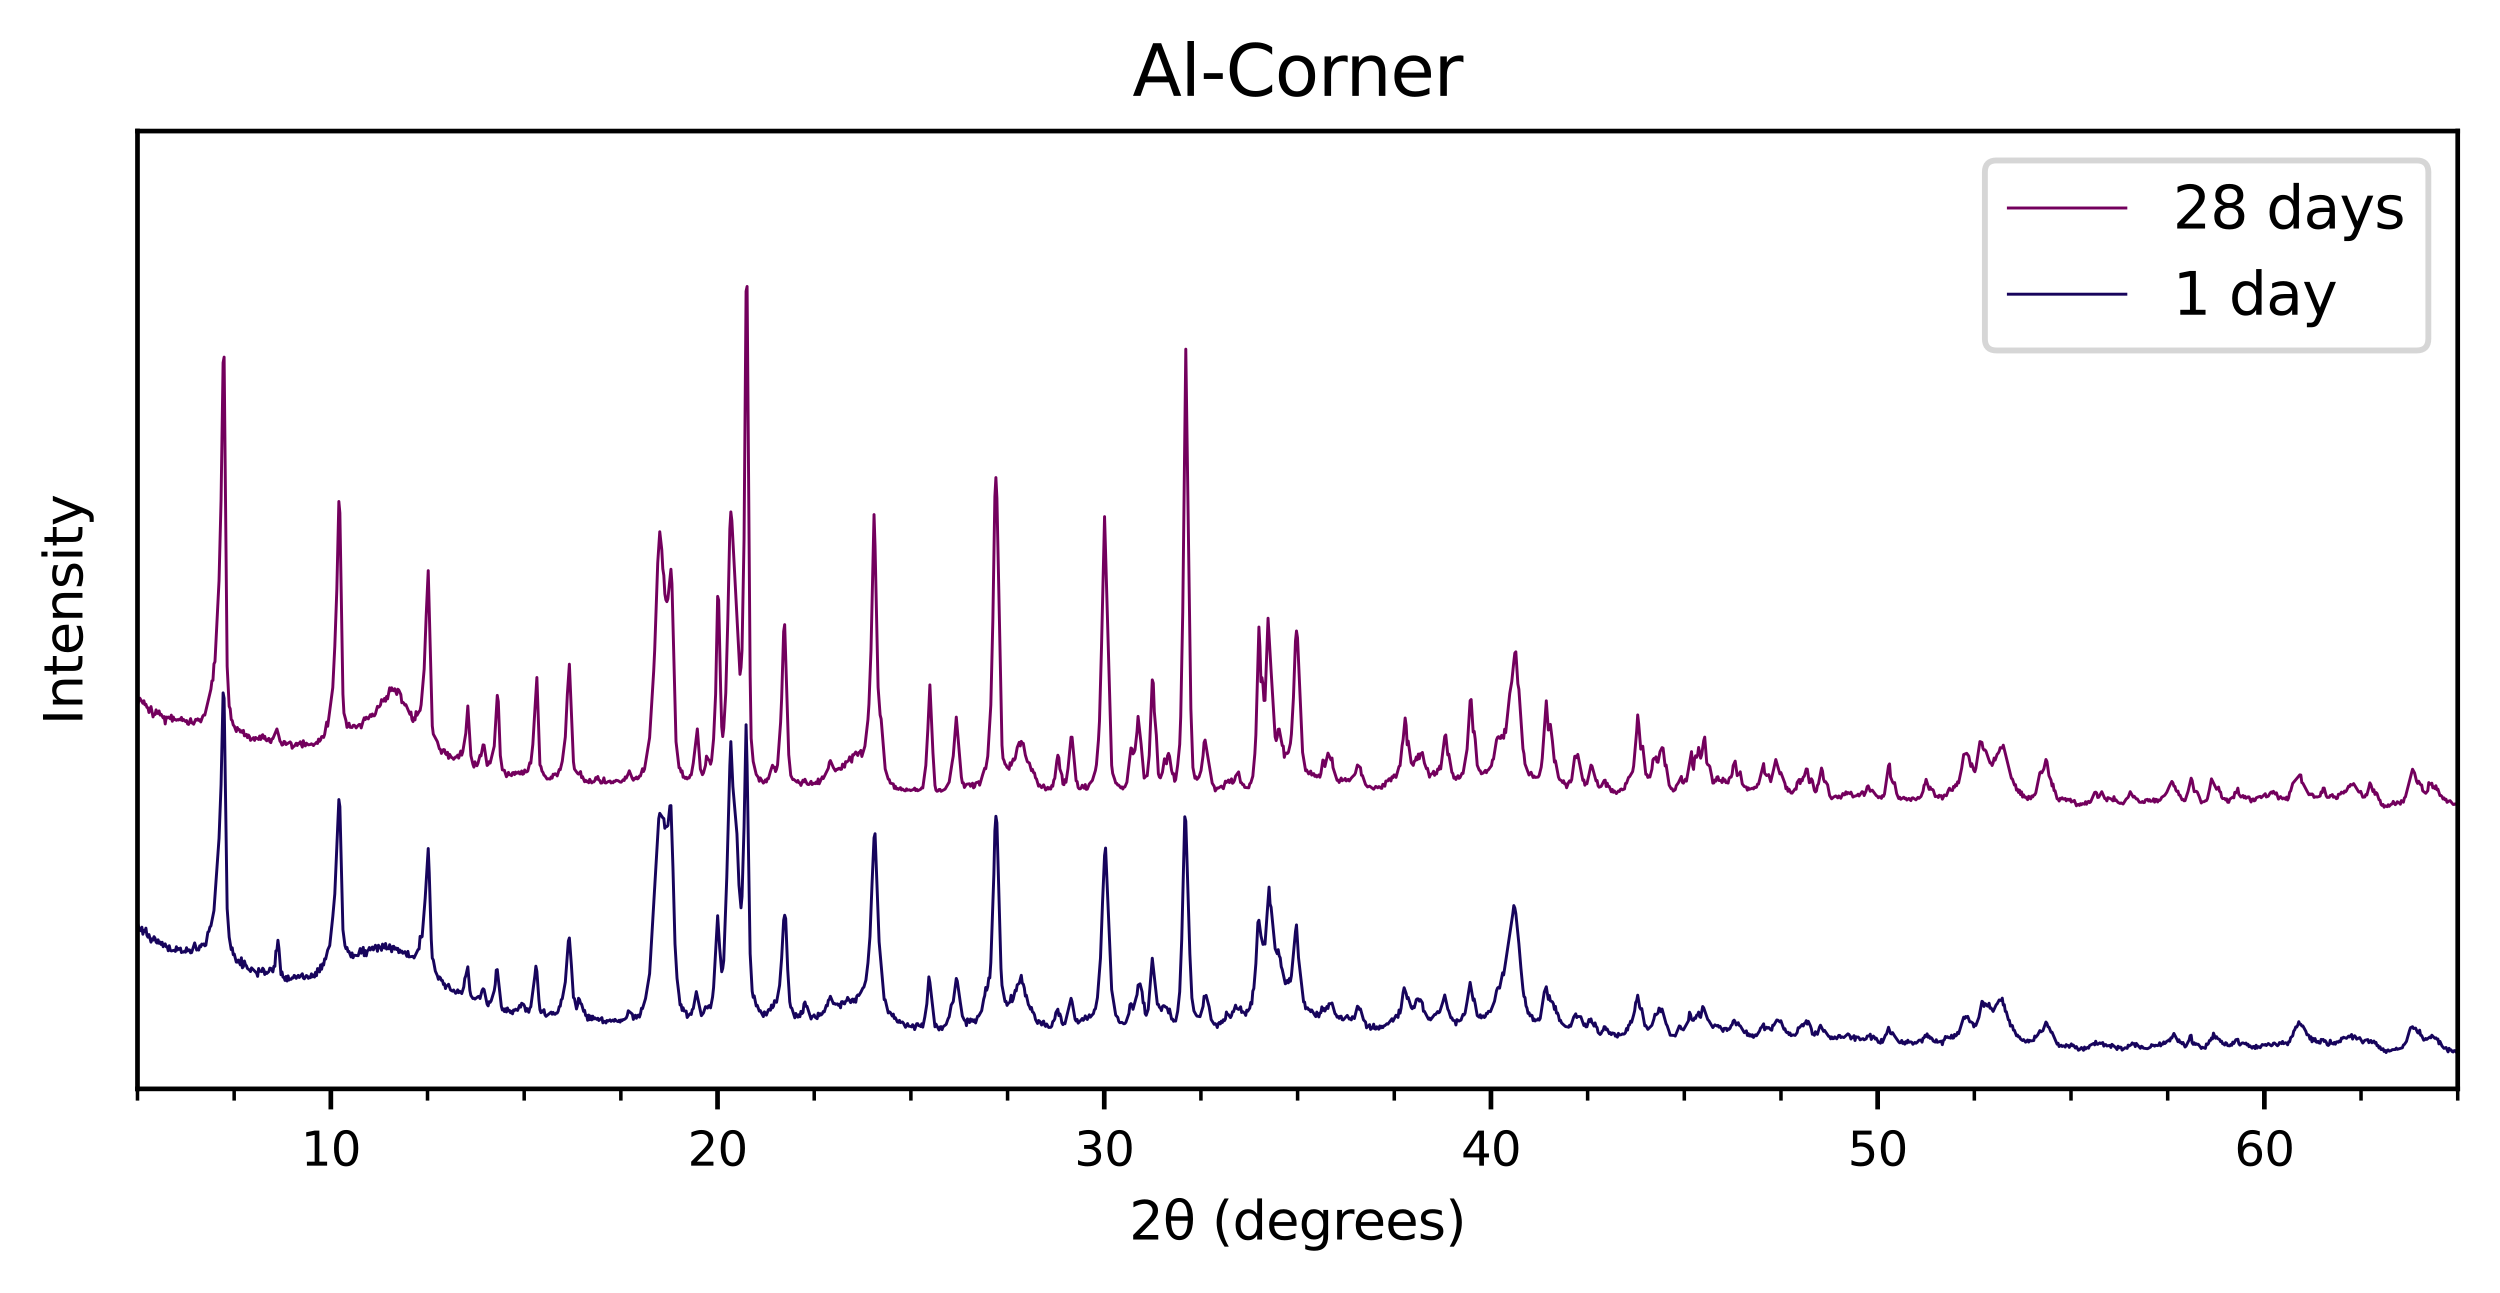 <?xml version="1.0" encoding="utf-8" standalone="no"?>
<!DOCTYPE svg PUBLIC "-//W3C//DTD SVG 1.1//EN"
  "http://www.w3.org/Graphics/SVG/1.1/DTD/svg11.dtd">
<svg xmlns:xlink="http://www.w3.org/1999/xlink" width="425.674pt" height="220.121pt" viewBox="0 0 425.674 220.121" xmlns="http://www.w3.org/2000/svg" version="1.1">
 <defs>
  <style type="text/css">*{stroke-linejoin: round; stroke-linecap: butt}</style>
 </defs>
 <g id="figure_1">
  <g id="patch_1">
   <path d="M 0 220.121 
L 425.674 220.121 
L 425.674 0 
L 0 0 
z
" style="fill: #ffffff"/>
  </g>
  <g id="axes_1">
   <g id="patch_2">
    <path d="M 23.41 185.398 
L 418.474 185.398 
L 418.474 22.318 
L 23.41 22.318 
z
" style="fill: #ffffff"/>
   </g>
   <g id="matplotlib.axis_1">
    <g id="xtick_1">
     <g id="line2d_1">
      <defs>
       <path id="m0aa008fc0f" d="M 0 0 
L 0 3.5 
" style="stroke: #000000; stroke-width: 0.8"/>
      </defs>
      <g>
       <use xlink:href="#m0aa008fc0f" x="56.332" y="185.398" style="stroke: #000000; stroke-width: 0.8"/>
      </g>
     </g>
     <g id="text_1">
      <!-- 10 -->
      <g transform="translate(51.242 198.477)scale(0.08 -0.08)">
       <defs>
        <path id="DejaVuSans-31" d="M 794 531 
L 1825 531 
L 1825 4091 
L 703 3866 
L 703 4441 
L 1819 4666 
L 2450 4666 
L 2450 531 
L 3481 531 
L 3481 0 
L 794 0 
L 794 531 
z
" transform="scale(0.016)"/>
        <path id="DejaVuSans-30" d="M 2034 4250 
Q 1547 4250 1301 3770 
Q 1056 3291 1056 2328 
Q 1056 1369 1301 889 
Q 1547 409 2034 409 
Q 2525 409 2770 889 
Q 3016 1369 3016 2328 
Q 3016 3291 2770 3770 
Q 2525 4250 2034 4250 
z
M 2034 4750 
Q 2819 4750 3233 4129 
Q 3647 3509 3647 2328 
Q 3647 1150 3233 529 
Q 2819 -91 2034 -91 
Q 1250 -91 836 529 
Q 422 1150 422 2328 
Q 422 3509 836 4129 
Q 1250 4750 2034 4750 
z
" transform="scale(0.016)"/>
       </defs>
       <use xlink:href="#DejaVuSans-31"/>
       <use xlink:href="#DejaVuSans-30" x="63.623"/>
      </g>
     </g>
    </g>
    <g id="xtick_2">
     <g id="line2d_2">
      <g>
       <use xlink:href="#m0aa008fc0f" x="122.176" y="185.398" style="stroke: #000000; stroke-width: 0.8"/>
      </g>
     </g>
     <g id="text_2">
      <!-- 20 -->
      <g transform="translate(117.086 198.477)scale(0.08 -0.08)">
       <defs>
        <path id="DejaVuSans-32" d="M 1228 531 
L 3431 531 
L 3431 0 
L 469 0 
L 469 531 
Q 828 903 1448 1529 
Q 2069 2156 2228 2338 
Q 2531 2678 2651 2914 
Q 2772 3150 2772 3378 
Q 2772 3750 2511 3984 
Q 2250 4219 1831 4219 
Q 1534 4219 1204 4116 
Q 875 4013 500 3803 
L 500 4441 
Q 881 4594 1212 4672 
Q 1544 4750 1819 4750 
Q 2544 4750 2975 4387 
Q 3406 4025 3406 3419 
Q 3406 3131 3298 2873 
Q 3191 2616 2906 2266 
Q 2828 2175 2409 1742 
Q 1991 1309 1228 531 
z
" transform="scale(0.016)"/>
       </defs>
       <use xlink:href="#DejaVuSans-32"/>
       <use xlink:href="#DejaVuSans-30" x="63.623"/>
      </g>
     </g>
    </g>
    <g id="xtick_3">
     <g id="line2d_3">
      <g>
       <use xlink:href="#m0aa008fc0f" x="188.02" y="185.398" style="stroke: #000000; stroke-width: 0.8"/>
      </g>
     </g>
     <g id="text_3">
      <!-- 30 -->
      <g transform="translate(182.93 198.477)scale(0.08 -0.08)">
       <defs>
        <path id="DejaVuSans-33" d="M 2597 2516 
Q 3050 2419 3304 2112 
Q 3559 1806 3559 1356 
Q 3559 666 3084 287 
Q 2609 -91 1734 -91 
Q 1441 -91 1130 -33 
Q 819 25 488 141 
L 488 750 
Q 750 597 1062 519 
Q 1375 441 1716 441 
Q 2309 441 2620 675 
Q 2931 909 2931 1356 
Q 2931 1769 2642 2001 
Q 2353 2234 1838 2234 
L 1294 2234 
L 1294 2753 
L 1863 2753 
Q 2328 2753 2575 2939 
Q 2822 3125 2822 3475 
Q 2822 3834 2567 4026 
Q 2313 4219 1838 4219 
Q 1578 4219 1281 4162 
Q 984 4106 628 3988 
L 628 4550 
Q 988 4650 1302 4700 
Q 1616 4750 1894 4750 
Q 2613 4750 3031 4423 
Q 3450 4097 3450 3541 
Q 3450 3153 3228 2886 
Q 3006 2619 2597 2516 
z
" transform="scale(0.016)"/>
       </defs>
       <use xlink:href="#DejaVuSans-33"/>
       <use xlink:href="#DejaVuSans-30" x="63.623"/>
      </g>
     </g>
    </g>
    <g id="xtick_4">
     <g id="line2d_4">
      <g>
       <use xlink:href="#m0aa008fc0f" x="253.864" y="185.398" style="stroke: #000000; stroke-width: 0.8"/>
      </g>
     </g>
     <g id="text_4">
      <!-- 40 -->
      <g transform="translate(248.774 198.477)scale(0.08 -0.08)">
       <defs>
        <path id="DejaVuSans-34" d="M 2419 4116 
L 825 1625 
L 2419 1625 
L 2419 4116 
z
M 2253 4666 
L 3047 4666 
L 3047 1625 
L 3713 1625 
L 3713 1100 
L 3047 1100 
L 3047 0 
L 2419 0 
L 2419 1100 
L 313 1100 
L 313 1709 
L 2253 4666 
z
" transform="scale(0.016)"/>
       </defs>
       <use xlink:href="#DejaVuSans-34"/>
       <use xlink:href="#DejaVuSans-30" x="63.623"/>
      </g>
     </g>
    </g>
    <g id="xtick_5">
     <g id="line2d_5">
      <g>
       <use xlink:href="#m0aa008fc0f" x="319.708" y="185.398" style="stroke: #000000; stroke-width: 0.8"/>
      </g>
     </g>
     <g id="text_5">
      <!-- 50 -->
      <g transform="translate(314.618 198.477)scale(0.08 -0.08)">
       <defs>
        <path id="DejaVuSans-35" d="M 691 4666 
L 3169 4666 
L 3169 4134 
L 1269 4134 
L 1269 2991 
Q 1406 3038 1543 3061 
Q 1681 3084 1819 3084 
Q 2600 3084 3056 2656 
Q 3513 2228 3513 1497 
Q 3513 744 3044 326 
Q 2575 -91 1722 -91 
Q 1428 -91 1123 -41 
Q 819 9 494 109 
L 494 744 
Q 775 591 1075 516 
Q 1375 441 1709 441 
Q 2250 441 2565 725 
Q 2881 1009 2881 1497 
Q 2881 1984 2565 2268 
Q 2250 2553 1709 2553 
Q 1456 2553 1204 2497 
Q 953 2441 691 2322 
L 691 4666 
z
" transform="scale(0.016)"/>
       </defs>
       <use xlink:href="#DejaVuSans-35"/>
       <use xlink:href="#DejaVuSans-30" x="63.623"/>
      </g>
     </g>
    </g>
    <g id="xtick_6">
     <g id="line2d_6">
      <g>
       <use xlink:href="#m0aa008fc0f" x="385.552" y="185.398" style="stroke: #000000; stroke-width: 0.8"/>
      </g>
     </g>
     <g id="text_6">
      <!-- 60 -->
      <g transform="translate(380.462 198.477)scale(0.08 -0.08)">
       <defs>
        <path id="DejaVuSans-36" d="M 2113 2584 
Q 1688 2584 1439 2293 
Q 1191 2003 1191 1497 
Q 1191 994 1439 701 
Q 1688 409 2113 409 
Q 2538 409 2786 701 
Q 3034 994 3034 1497 
Q 3034 2003 2786 2293 
Q 2538 2584 2113 2584 
z
M 3366 4563 
L 3366 3988 
Q 3128 4100 2886 4159 
Q 2644 4219 2406 4219 
Q 1781 4219 1451 3797 
Q 1122 3375 1075 2522 
Q 1259 2794 1537 2939 
Q 1816 3084 2150 3084 
Q 2853 3084 3261 2657 
Q 3669 2231 3669 1497 
Q 3669 778 3244 343 
Q 2819 -91 2113 -91 
Q 1303 -91 875 529 
Q 447 1150 447 2328 
Q 447 3434 972 4092 
Q 1497 4750 2381 4750 
Q 2619 4750 2861 4703 
Q 3103 4656 3366 4563 
z
" transform="scale(0.016)"/>
       </defs>
       <use xlink:href="#DejaVuSans-36"/>
       <use xlink:href="#DejaVuSans-30" x="63.623"/>
      </g>
     </g>
    </g>
    <g id="xtick_7">
     <g id="line2d_7">
      <defs>
       <path id="mdb9d2b2231" d="M 0 0 
L 0 2 
" style="stroke: #000000; stroke-width: 0.6"/>
      </defs>
      <g>
       <use xlink:href="#mdb9d2b2231" x="23.41" y="185.398" style="stroke: #000000; stroke-width: 0.6"/>
      </g>
     </g>
    </g>
    <g id="xtick_8">
     <g id="line2d_8">
      <g>
       <use xlink:href="#mdb9d2b2231" x="39.871" y="185.398" style="stroke: #000000; stroke-width: 0.6"/>
      </g>
     </g>
    </g>
    <g id="xtick_9">
     <g id="line2d_9">
      <g>
       <use xlink:href="#mdb9d2b2231" x="72.793" y="185.398" style="stroke: #000000; stroke-width: 0.6"/>
      </g>
     </g>
    </g>
    <g id="xtick_10">
     <g id="line2d_10">
      <g>
       <use xlink:href="#mdb9d2b2231" x="89.254" y="185.398" style="stroke: #000000; stroke-width: 0.6"/>
      </g>
     </g>
    </g>
    <g id="xtick_11">
     <g id="line2d_11">
      <g>
       <use xlink:href="#mdb9d2b2231" x="105.715" y="185.398" style="stroke: #000000; stroke-width: 0.6"/>
      </g>
     </g>
    </g>
    <g id="xtick_12">
     <g id="line2d_12">
      <g>
       <use xlink:href="#mdb9d2b2231" x="138.637" y="185.398" style="stroke: #000000; stroke-width: 0.6"/>
      </g>
     </g>
    </g>
    <g id="xtick_13">
     <g id="line2d_13">
      <g>
       <use xlink:href="#mdb9d2b2231" x="155.098" y="185.398" style="stroke: #000000; stroke-width: 0.6"/>
      </g>
     </g>
    </g>
    <g id="xtick_14">
     <g id="line2d_14">
      <g>
       <use xlink:href="#mdb9d2b2231" x="171.559" y="185.398" style="stroke: #000000; stroke-width: 0.6"/>
      </g>
     </g>
    </g>
    <g id="xtick_15">
     <g id="line2d_15">
      <g>
       <use xlink:href="#mdb9d2b2231" x="204.481" y="185.398" style="stroke: #000000; stroke-width: 0.6"/>
      </g>
     </g>
    </g>
    <g id="xtick_16">
     <g id="line2d_16">
      <g>
       <use xlink:href="#mdb9d2b2231" x="220.942" y="185.398" style="stroke: #000000; stroke-width: 0.6"/>
      </g>
     </g>
    </g>
    <g id="xtick_17">
     <g id="line2d_17">
      <g>
       <use xlink:href="#mdb9d2b2231" x="237.403" y="185.398" style="stroke: #000000; stroke-width: 0.6"/>
      </g>
     </g>
    </g>
    <g id="xtick_18">
     <g id="line2d_18">
      <g>
       <use xlink:href="#mdb9d2b2231" x="270.325" y="185.398" style="stroke: #000000; stroke-width: 0.6"/>
      </g>
     </g>
    </g>
    <g id="xtick_19">
     <g id="line2d_19">
      <g>
       <use xlink:href="#mdb9d2b2231" x="286.786" y="185.398" style="stroke: #000000; stroke-width: 0.6"/>
      </g>
     </g>
    </g>
    <g id="xtick_20">
     <g id="line2d_20">
      <g>
       <use xlink:href="#mdb9d2b2231" x="303.247" y="185.398" style="stroke: #000000; stroke-width: 0.6"/>
      </g>
     </g>
    </g>
    <g id="xtick_21">
     <g id="line2d_21">
      <g>
       <use xlink:href="#mdb9d2b2231" x="336.169" y="185.398" style="stroke: #000000; stroke-width: 0.6"/>
      </g>
     </g>
    </g>
    <g id="xtick_22">
     <g id="line2d_22">
      <g>
       <use xlink:href="#mdb9d2b2231" x="352.63" y="185.398" style="stroke: #000000; stroke-width: 0.6"/>
      </g>
     </g>
    </g>
    <g id="xtick_23">
     <g id="line2d_23">
      <g>
       <use xlink:href="#mdb9d2b2231" x="369.091" y="185.398" style="stroke: #000000; stroke-width: 0.6"/>
      </g>
     </g>
    </g>
    <g id="xtick_24">
     <g id="line2d_24">
      <g>
       <use xlink:href="#mdb9d2b2231" x="402.013" y="185.398" style="stroke: #000000; stroke-width: 0.6"/>
      </g>
     </g>
    </g>
    <g id="xtick_25">
     <g id="line2d_25">
      <g>
       <use xlink:href="#mdb9d2b2231" x="418.474" y="185.398" style="stroke: #000000; stroke-width: 0.6"/>
      </g>
     </g>
    </g>
    <g id="text_7">
     <!-- 2θ (degrees) -->
     <g transform="translate(192.271 211.05)scale(0.09 -0.09)">
      <defs>
       <path id="DejaVuSans-3b8" d="M 2953 2219 
L 963 2219 
Q 1009 1284 1225 888 
Q 1494 400 1959 400 
Q 2428 400 2688 891 
Q 2916 1322 2953 2219 
z
M 2944 2750 
Q 2856 3638 2688 3950 
Q 2419 4444 1959 4444 
Q 1481 4444 1228 3956 
Q 1028 3563 969 2750 
L 2944 2750 
z
M 1959 4913 
Q 2709 4913 3138 4250 
Q 3566 3591 3566 2422 
Q 3566 1256 3138 594 
Q 2709 -72 1959 -72 
Q 1206 -72 781 594 
Q 353 1256 353 2422 
Q 353 3591 781 4250 
Q 1206 4913 1959 4913 
z
" transform="scale(0.016)"/>
       <path id="DejaVuSans-20" transform="scale(0.016)"/>
       <path id="DejaVuSans-28" d="M 1984 4856 
Q 1566 4138 1362 3434 
Q 1159 2731 1159 2009 
Q 1159 1288 1364 580 
Q 1569 -128 1984 -844 
L 1484 -844 
Q 1016 -109 783 600 
Q 550 1309 550 2009 
Q 550 2706 781 3412 
Q 1013 4119 1484 4856 
L 1984 4856 
z
" transform="scale(0.016)"/>
       <path id="DejaVuSans-64" d="M 2906 2969 
L 2906 4863 
L 3481 4863 
L 3481 0 
L 2906 0 
L 2906 525 
Q 2725 213 2448 61 
Q 2172 -91 1784 -91 
Q 1150 -91 751 415 
Q 353 922 353 1747 
Q 353 2572 751 3078 
Q 1150 3584 1784 3584 
Q 2172 3584 2448 3432 
Q 2725 3281 2906 2969 
z
M 947 1747 
Q 947 1113 1208 752 
Q 1469 391 1925 391 
Q 2381 391 2643 752 
Q 2906 1113 2906 1747 
Q 2906 2381 2643 2742 
Q 2381 3103 1925 3103 
Q 1469 3103 1208 2742 
Q 947 2381 947 1747 
z
" transform="scale(0.016)"/>
       <path id="DejaVuSans-65" d="M 3597 1894 
L 3597 1613 
L 953 1613 
Q 991 1019 1311 708 
Q 1631 397 2203 397 
Q 2534 397 2845 478 
Q 3156 559 3463 722 
L 3463 178 
Q 3153 47 2828 -22 
Q 2503 -91 2169 -91 
Q 1331 -91 842 396 
Q 353 884 353 1716 
Q 353 2575 817 3079 
Q 1281 3584 2069 3584 
Q 2775 3584 3186 3129 
Q 3597 2675 3597 1894 
z
M 3022 2063 
Q 3016 2534 2758 2815 
Q 2500 3097 2075 3097 
Q 1594 3097 1305 2825 
Q 1016 2553 972 2059 
L 3022 2063 
z
" transform="scale(0.016)"/>
       <path id="DejaVuSans-67" d="M 2906 1791 
Q 2906 2416 2648 2759 
Q 2391 3103 1925 3103 
Q 1463 3103 1205 2759 
Q 947 2416 947 1791 
Q 947 1169 1205 825 
Q 1463 481 1925 481 
Q 2391 481 2648 825 
Q 2906 1169 2906 1791 
z
M 3481 434 
Q 3481 -459 3084 -895 
Q 2688 -1331 1869 -1331 
Q 1566 -1331 1297 -1286 
Q 1028 -1241 775 -1147 
L 775 -588 
Q 1028 -725 1275 -790 
Q 1522 -856 1778 -856 
Q 2344 -856 2625 -561 
Q 2906 -266 2906 331 
L 2906 616 
Q 2728 306 2450 153 
Q 2172 0 1784 0 
Q 1141 0 747 490 
Q 353 981 353 1791 
Q 353 2603 747 3093 
Q 1141 3584 1784 3584 
Q 2172 3584 2450 3431 
Q 2728 3278 2906 2969 
L 2906 3500 
L 3481 3500 
L 3481 434 
z
" transform="scale(0.016)"/>
       <path id="DejaVuSans-72" d="M 2631 2963 
Q 2534 3019 2420 3045 
Q 2306 3072 2169 3072 
Q 1681 3072 1420 2755 
Q 1159 2438 1159 1844 
L 1159 0 
L 581 0 
L 581 3500 
L 1159 3500 
L 1159 2956 
Q 1341 3275 1631 3429 
Q 1922 3584 2338 3584 
Q 2397 3584 2469 3576 
Q 2541 3569 2628 3553 
L 2631 2963 
z
" transform="scale(0.016)"/>
       <path id="DejaVuSans-73" d="M 2834 3397 
L 2834 2853 
Q 2591 2978 2328 3040 
Q 2066 3103 1784 3103 
Q 1356 3103 1142 2972 
Q 928 2841 928 2578 
Q 928 2378 1081 2264 
Q 1234 2150 1697 2047 
L 1894 2003 
Q 2506 1872 2764 1633 
Q 3022 1394 3022 966 
Q 3022 478 2636 193 
Q 2250 -91 1575 -91 
Q 1294 -91 989 -36 
Q 684 19 347 128 
L 347 722 
Q 666 556 975 473 
Q 1284 391 1588 391 
Q 1994 391 2212 530 
Q 2431 669 2431 922 
Q 2431 1156 2273 1281 
Q 2116 1406 1581 1522 
L 1381 1569 
Q 847 1681 609 1914 
Q 372 2147 372 2553 
Q 372 3047 722 3315 
Q 1072 3584 1716 3584 
Q 2034 3584 2315 3537 
Q 2597 3491 2834 3397 
z
" transform="scale(0.016)"/>
       <path id="DejaVuSans-29" d="M 513 4856 
L 1013 4856 
Q 1481 4119 1714 3412 
Q 1947 2706 1947 2009 
Q 1947 1309 1714 600 
Q 1481 -109 1013 -844 
L 513 -844 
Q 928 -128 1133 580 
Q 1338 1288 1338 2009 
Q 1338 2731 1133 3434 
Q 928 4138 513 4856 
z
" transform="scale(0.016)"/>
      </defs>
      <use xlink:href="#DejaVuSans-32"/>
      <use xlink:href="#DejaVuSans-3b8" x="63.623"/>
      <use xlink:href="#DejaVuSans-20" x="124.805"/>
      <use xlink:href="#DejaVuSans-28" x="156.592"/>
      <use xlink:href="#DejaVuSans-64" x="195.605"/>
      <use xlink:href="#DejaVuSans-65" x="259.082"/>
      <use xlink:href="#DejaVuSans-67" x="320.605"/>
      <use xlink:href="#DejaVuSans-72" x="384.082"/>
      <use xlink:href="#DejaVuSans-65" x="422.945"/>
      <use xlink:href="#DejaVuSans-65" x="484.469"/>
      <use xlink:href="#DejaVuSans-73" x="545.992"/>
      <use xlink:href="#DejaVuSans-29" x="598.092"/>
     </g>
    </g>
   </g>
   <g id="matplotlib.axis_2">
    <g id="ytick_1">
     <g id="line2d_26"/>
    </g>
    <g id="ytick_2">
     <g id="line2d_27"/>
    </g>
    <g id="ytick_3">
     <g id="line2d_28"/>
    </g>
    <g id="ytick_4">
     <g id="line2d_29"/>
    </g>
    <g id="ytick_5">
     <g id="line2d_30"/>
    </g>
    <g id="ytick_6">
     <g id="line2d_31"/>
    </g>
    <g id="text_8">
     <!-- Intensity -->
     <g transform="translate(14.039 123.444)rotate(-90)scale(0.09 -0.09)">
      <defs>
       <path id="DejaVuSans-49" d="M 628 4666 
L 1259 4666 
L 1259 0 
L 628 0 
L 628 4666 
z
" transform="scale(0.016)"/>
       <path id="DejaVuSans-6e" d="M 3513 2113 
L 3513 0 
L 2938 0 
L 2938 2094 
Q 2938 2591 2744 2837 
Q 2550 3084 2163 3084 
Q 1697 3084 1428 2787 
Q 1159 2491 1159 1978 
L 1159 0 
L 581 0 
L 581 3500 
L 1159 3500 
L 1159 2956 
Q 1366 3272 1645 3428 
Q 1925 3584 2291 3584 
Q 2894 3584 3203 3211 
Q 3513 2838 3513 2113 
z
" transform="scale(0.016)"/>
       <path id="DejaVuSans-74" d="M 1172 4494 
L 1172 3500 
L 2356 3500 
L 2356 3053 
L 1172 3053 
L 1172 1153 
Q 1172 725 1289 603 
Q 1406 481 1766 481 
L 2356 481 
L 2356 0 
L 1766 0 
Q 1100 0 847 248 
Q 594 497 594 1153 
L 594 3053 
L 172 3053 
L 172 3500 
L 594 3500 
L 594 4494 
L 1172 4494 
z
" transform="scale(0.016)"/>
       <path id="DejaVuSans-69" d="M 603 3500 
L 1178 3500 
L 1178 0 
L 603 0 
L 603 3500 
z
M 603 4863 
L 1178 4863 
L 1178 4134 
L 603 4134 
L 603 4863 
z
" transform="scale(0.016)"/>
       <path id="DejaVuSans-79" d="M 2059 -325 
Q 1816 -950 1584 -1140 
Q 1353 -1331 966 -1331 
L 506 -1331 
L 506 -850 
L 844 -850 
Q 1081 -850 1212 -737 
Q 1344 -625 1503 -206 
L 1606 56 
L 191 3500 
L 800 3500 
L 1894 763 
L 2988 3500 
L 3597 3500 
L 2059 -325 
z
" transform="scale(0.016)"/>
      </defs>
      <use xlink:href="#DejaVuSans-49"/>
      <use xlink:href="#DejaVuSans-6e" x="29.492"/>
      <use xlink:href="#DejaVuSans-74" x="92.871"/>
      <use xlink:href="#DejaVuSans-65" x="132.08"/>
      <use xlink:href="#DejaVuSans-6e" x="193.604"/>
      <use xlink:href="#DejaVuSans-73" x="256.982"/>
      <use xlink:href="#DejaVuSans-69" x="309.082"/>
      <use xlink:href="#DejaVuSans-74" x="336.865"/>
      <use xlink:href="#DejaVuSans-79" x="376.074"/>
     </g>
    </g>
   </g>
   <g id="line2d_32">
    <path d="M 23.461 157.372 
L 23.807 158.422 
L 23.98 158.48 
L 24.153 157.868 
L 24.326 159.073 
L 24.499 158.409 
L 24.672 158.629 
L 24.844 158.035 
L 25.017 159.247 
L 25.19 159.576 
L 25.363 159.125 
L 25.709 160.42 
L 25.882 159.86 
L 26.055 160.079 
L 26.228 159.486 
L 26.401 159.763 
L 26.574 160.414 
L 26.747 160.575 
L 26.919 160.021 
L 27.092 160.627 
L 27.265 160.401 
L 27.438 160.82 
L 27.611 160.44 
L 27.784 161.2 
L 27.957 160.801 
L 28.13 160.711 
L 28.303 161.213 
L 28.476 161.2 
L 28.649 161.89 
L 28.821 161.026 
L 28.994 161.793 
L 29.167 161.916 
L 29.686 161.8 
L 29.859 162 
L 30.032 161.2 
L 30.205 161.755 
L 30.378 161.497 
L 30.551 161.658 
L 30.723 161.42 
L 30.896 162.193 
L 31.069 162.077 
L 31.242 162.116 
L 31.415 161.948 
L 31.588 162.129 
L 31.761 161.368 
L 31.934 161.922 
L 32.107 161.723 
L 32.28 161.748 
L 32.453 162.245 
L 32.625 162.193 
L 33.144 160.549 
L 33.49 161.768 
L 33.663 161.574 
L 33.836 161.768 
L 34.009 161.033 
L 34.182 161.213 
L 34.355 160.743 
L 34.527 160.839 
L 34.7 160.723 
L 34.873 161.046 
L 35.046 160.943 
L 35.392 158.725 
L 35.565 158.59 
L 35.738 157.855 
L 35.911 157.662 
L 36.429 155.051 
L 37.294 142.759 
L 37.64 133.632 
L 37.986 117.975 
L 38.159 118.909 
L 38.677 154.69 
L 39.023 159.57 
L 39.369 161.684 
L 39.542 161.381 
L 39.715 162.554 
L 39.888 162.444 
L 40.233 163.817 
L 40.406 163.83 
L 40.579 163.463 
L 40.925 164.301 
L 41.098 163.076 
L 41.271 164.791 
L 41.444 164.578 
L 41.617 163.63 
L 41.79 164.243 
L 41.963 164.443 
L 42.135 164.913 
L 42.481 165.165 
L 42.654 165.422 
L 42.827 164.797 
L 43.692 165.68 
L 43.865 166.248 
L 44.038 164.907 
L 44.21 165.397 
L 44.383 165.352 
L 44.556 165.442 
L 44.729 164.855 
L 44.902 165.068 
L 45.075 165.925 
L 45.248 165.513 
L 45.421 165.758 
L 45.767 165.442 
L 45.94 164.842 
L 46.112 164.881 
L 46.458 165.487 
L 46.631 164.533 
L 46.804 164.539 
L 46.977 161.909 
L 47.15 161.806 
L 47.323 160.098 
L 47.496 161.49 
L 47.842 165.964 
L 48.014 165.487 
L 48.187 166.383 
L 48.36 166.415 
L 48.533 166.937 
L 48.706 166.26 
L 48.879 167.04 
L 49.052 166.164 
L 49.225 166.866 
L 49.398 166.699 
L 49.571 166.744 
L 49.744 166.48 
L 49.916 166.518 
L 50.089 166.08 
L 50.262 166.202 
L 50.435 166.583 
L 50.781 166.073 
L 50.954 166.441 
L 51.473 165.803 
L 51.646 166.531 
L 51.818 166.66 
L 52.164 166.099 
L 52.337 166.209 
L 52.51 166.583 
L 52.683 166.338 
L 52.856 166.473 
L 53.029 165.816 
L 53.202 166.318 
L 53.375 166.015 
L 53.548 166.364 
L 53.72 165.551 
L 53.893 166.125 
L 54.066 164.92 
L 54.239 164.965 
L 54.412 165.487 
L 54.585 164.294 
L 54.758 165.036 
L 54.931 164.101 
L 55.104 164.314 
L 55.277 163.263 
L 55.45 163.295 
L 55.795 161.755 
L 56.141 161.007 
L 56.66 156.115 
L 57.006 152.208 
L 57.697 136.139 
L 57.87 137.357 
L 58.389 158.287 
L 58.735 161.001 
L 58.908 161.536 
L 59.081 161.329 
L 59.254 162.038 
L 59.427 162.006 
L 59.772 162.941 
L 59.945 162.251 
L 60.118 163.076 
L 60.291 162.644 
L 60.983 162.728 
L 61.329 161.516 
L 61.501 162.303 
L 61.847 161.31 
L 62.02 162.735 
L 62.193 161.845 
L 62.366 162.747 
L 62.539 161.916 
L 62.712 161.774 
L 62.885 161.336 
L 63.058 161.748 
L 63.403 161.252 
L 63.576 161.742 
L 63.922 160.949 
L 64.095 161.226 
L 64.268 161.98 
L 64.441 160.943 
L 64.614 161.381 
L 64.787 161.239 
L 64.96 161.819 
L 65.133 160.756 
L 65.305 161.336 
L 65.478 161.42 
L 65.651 160.646 
L 65.824 161.6 
L 65.997 161.42 
L 66.17 161.548 
L 66.343 160.852 
L 66.689 162.058 
L 66.862 161.168 
L 67.035 161.123 
L 67.207 161.619 
L 67.38 161.394 
L 67.553 161.684 
L 67.726 161.471 
L 67.899 162.212 
L 68.072 161.755 
L 68.245 162.135 
L 68.418 161.942 
L 68.591 162.316 
L 68.937 162.032 
L 69.282 162.844 
L 69.455 161.987 
L 69.628 162.934 
L 70.32 162.831 
L 70.493 163.115 
L 71.184 161.677 
L 71.357 161.587 
L 71.53 159.434 
L 71.703 159.608 
L 71.876 159.479 
L 72.395 152.943 
L 72.913 144.48 
L 73.086 148.644 
L 73.432 159.956 
L 73.605 163.141 
L 73.778 163.45 
L 74.124 165.345 
L 74.47 166.131 
L 74.643 166.75 
L 74.816 166.331 
L 74.988 166.492 
L 75.161 166.931 
L 75.334 166.95 
L 75.507 167.633 
L 75.68 167.498 
L 75.853 168.323 
L 76.026 167.846 
L 76.199 167.807 
L 76.372 167.588 
L 76.718 168.574 
L 77.063 168.768 
L 77.236 168.562 
L 77.582 169.129 
L 77.755 168.993 
L 77.928 168.542 
L 78.101 169.019 
L 78.274 168.774 
L 78.447 168.903 
L 78.62 169.18 
L 78.965 168.052 
L 79.138 166.596 
L 79.311 166.144 
L 79.657 164.617 
L 80.003 168.639 
L 80.176 169.49 
L 80.522 170.018 
L 80.694 169.967 
L 80.867 170.115 
L 81.386 169.696 
L 81.559 169.651 
L 81.732 170.018 
L 82.078 168.652 
L 82.251 168.355 
L 82.424 168.491 
L 82.942 170.992 
L 83.115 171.269 
L 83.288 170.553 
L 83.461 170.676 
L 83.634 170.399 
L 84.153 168.684 
L 84.326 167.601 
L 84.498 165.19 
L 84.671 165.094 
L 85.363 171.346 
L 85.536 171.978 
L 85.709 171.778 
L 85.882 172.236 
L 86.055 171.759 
L 86.228 172.307 
L 86.4 171.623 
L 86.573 172.12 
L 86.746 172.023 
L 86.919 172.436 
L 87.092 172.197 
L 87.265 172.622 
L 87.438 171.971 
L 87.611 172.055 
L 87.784 171.836 
L 88.13 172.049 
L 88.475 171.172 
L 88.648 171.488 
L 88.821 170.818 
L 89.167 171.03 
L 89.34 171.391 
L 89.513 172.203 
L 89.686 171.707 
L 90.032 172.365 
L 90.204 171.656 
L 90.377 171.43 
L 91.069 166.164 
L 91.242 164.514 
L 91.415 165.397 
L 91.761 170.25 
L 91.934 171.926 
L 92.107 172.429 
L 92.279 172.107 
L 92.452 172.319 
L 92.625 171.913 
L 92.798 172.803 
L 92.971 173.054 
L 93.836 172.332 
L 94.009 172.687 
L 94.181 172.378 
L 94.354 172.668 
L 94.527 172.7 
L 94.7 172.5 
L 94.873 172.494 
L 95.046 172.158 
L 95.219 171.391 
L 95.392 171.327 
L 95.565 170.225 
L 95.738 170.07 
L 96.256 167.201 
L 96.775 160.227 
L 96.948 159.705 
L 97.294 164.372 
L 97.64 169.857 
L 97.813 170.025 
L 98.158 171.797 
L 98.331 171.185 
L 98.504 169.973 
L 98.677 170.199 
L 98.85 170.85 
L 99.023 170.959 
L 99.369 172.21 
L 99.542 172.036 
L 99.715 172.913 
L 99.887 172.88 
L 100.06 173.725 
L 100.233 172.835 
L 100.406 173.622 
L 100.579 173.003 
L 100.752 173.654 
L 100.925 173.022 
L 101.098 173.506 
L 101.271 173.293 
L 101.617 173.57 
L 101.789 173.377 
L 101.962 173.763 
L 102.481 173.273 
L 102.654 174.163 
L 102.827 173.931 
L 103 173.899 
L 103.173 174.182 
L 103.346 173.75 
L 103.519 173.873 
L 103.864 173.647 
L 104.037 173.905 
L 104.383 173.673 
L 104.556 173.892 
L 104.729 173.564 
L 104.902 173.796 
L 105.248 173.95 
L 105.421 173.712 
L 105.593 174.028 
L 105.766 173.654 
L 105.939 173.789 
L 106.112 173.589 
L 106.285 173.596 
L 106.631 173.325 
L 106.804 172.906 
L 106.977 172.1 
L 107.668 172.668 
L 107.841 173.576 
L 108.014 172.99 
L 108.187 172.861 
L 108.36 173.383 
L 108.533 172.932 
L 108.706 172.829 
L 108.879 173.183 
L 109.052 172.635 
L 109.225 171.675 
L 109.398 171.733 
L 109.916 170.012 
L 110.608 165.79 
L 112.164 139.375 
L 112.337 138.485 
L 112.856 139.246 
L 113.029 139.375 
L 113.202 141.031 
L 113.374 140.709 
L 113.547 140.741 
L 113.72 140.561 
L 114.066 137.215 
L 114.239 137.164 
L 114.585 147.787 
L 114.931 160.73 
L 115.276 166.563 
L 115.622 169.458 
L 115.795 171.114 
L 115.968 171.043 
L 116.141 172.055 
L 116.314 171.585 
L 116.487 172.152 
L 116.833 172.158 
L 117.006 173.248 
L 117.351 172.751 
L 117.524 172.59 
L 117.697 172.738 
L 117.87 171.894 
L 118.043 171.739 
L 118.562 168.839 
L 119.426 172.938 
L 119.772 172.481 
L 120.118 171.404 
L 120.291 171.462 
L 120.464 171.643 
L 120.637 171.275 
L 120.81 171.204 
L 120.982 171.61 
L 121.328 169.767 
L 121.501 168.143 
L 122.193 155.915 
L 122.539 161.413 
L 122.885 165.461 
L 123.057 164.9 
L 123.23 163.56 
L 123.749 149.372 
L 124.268 130.409 
L 124.441 126.277 
L 124.787 133.934 
L 125.478 141.985 
L 125.824 150.707 
L 126.17 154.574 
L 126.343 152.673 
L 126.689 140.825 
L 127.034 123.402 
L 127.207 130.28 
L 127.726 162.38 
L 128.072 168.748 
L 128.245 169.819 
L 128.418 169.567 
L 128.763 171.288 
L 128.936 171.172 
L 129.282 172.158 
L 129.455 172.068 
L 129.974 173.093 
L 130.147 172.287 
L 130.32 172.461 
L 130.493 172.848 
L 130.838 171.926 
L 131.011 171.843 
L 131.184 172.01 
L 131.357 171.127 
L 131.53 171.61 
L 131.703 171.34 
L 131.876 170.379 
L 132.222 170.663 
L 132.74 167.769 
L 133.086 163.186 
L 133.432 156.675 
L 133.605 155.837 
L 133.778 156.411 
L 134.124 165.113 
L 134.469 170.579 
L 134.642 171.527 
L 134.815 171.643 
L 135.334 173.306 
L 135.507 172.558 
L 135.853 173.19 
L 136.026 172.777 
L 136.199 173.119 
L 136.371 172.203 
L 136.544 172.59 
L 136.717 172.423 
L 136.89 170.934 
L 137.063 170.605 
L 137.236 171.353 
L 137.409 171.34 
L 138.101 173.506 
L 138.273 173.074 
L 138.446 173.022 
L 138.619 172.803 
L 138.792 173.203 
L 139.138 173.448 
L 139.311 172.506 
L 139.484 172.964 
L 139.657 172.59 
L 139.83 172.803 
L 140.003 172.616 
L 140.176 172.229 
L 140.348 172.294 
L 140.694 171.172 
L 140.867 171.275 
L 141.04 170.308 
L 141.213 170.16 
L 141.386 169.638 
L 141.905 170.901 
L 142.078 170.831 
L 142.25 171.005 
L 142.596 170.927 
L 142.769 171.185 
L 142.942 170.985 
L 143.115 171.598 
L 143.288 170.56 
L 143.461 170.534 
L 143.634 170.869 
L 143.807 170.934 
L 143.98 170.476 
L 144.152 170.392 
L 144.325 169.819 
L 144.844 170.721 
L 145.017 170.225 
L 145.19 170.109 
L 145.363 170.611 
L 145.536 170.109 
L 145.709 170.65 
L 145.882 169.625 
L 146.054 169.406 
L 146.227 169.516 
L 146.573 168.948 
L 146.919 168.233 
L 147.092 168.085 
L 147.438 166.873 
L 147.784 163.959 
L 148.129 159.486 
L 148.475 150.616 
L 148.821 142.656 
L 148.994 141.96 
L 149.686 160.362 
L 150.55 170.212 
L 150.723 170.218 
L 151.242 172.474 
L 151.415 172.274 
L 151.588 172.384 
L 151.933 173.003 
L 152.106 172.674 
L 152.279 173.415 
L 152.452 173.28 
L 152.798 174.008 
L 152.971 174.06 
L 153.144 173.738 
L 153.317 174.118 
L 153.662 174.008 
L 153.835 174.221 
L 154.181 174.917 
L 154.527 174.279 
L 154.7 174.711 
L 155.046 174.769 
L 155.219 174.846 
L 155.392 174.472 
L 155.565 174.672 
L 155.737 175.304 
L 156.083 174.305 
L 156.256 174.298 
L 156.429 174.634 
L 156.602 174.64 
L 156.775 174.795 
L 156.948 174.318 
L 157.121 174.891 
L 157.467 173.164 
L 157.812 170.921 
L 158.158 166.331 
L 158.331 167.26 
L 159.196 174.833 
L 159.369 174.376 
L 159.887 175.375 
L 160.06 174.859 
L 160.233 174.801 
L 160.406 175.317 
L 160.579 174.833 
L 161.098 174.421 
L 161.443 173.435 
L 161.616 173.138 
L 161.962 171.127 
L 162.308 170.547 
L 162.827 166.602 
L 163 167.06 
L 163.518 170.734 
L 163.864 173.009 
L 164.21 173.725 
L 164.383 173.776 
L 164.556 174.634 
L 164.729 173.48 
L 165.075 174.111 
L 165.247 173.499 
L 165.42 173.886 
L 165.593 173.615 
L 165.766 173.95 
L 165.939 173.647 
L 166.112 174.176 
L 166.458 173.022 
L 166.631 173.009 
L 167.149 172.087 
L 167.495 170.121 
L 167.668 169.522 
L 167.841 168.136 
L 168.014 168.6 
L 168.187 167.962 
L 168.36 166.505 
L 168.533 166.512 
L 168.706 163.914 
L 169.224 148.889 
L 169.397 141.463 
L 169.57 138.988 
L 169.743 140.116 
L 170.435 164.881 
L 170.608 167.769 
L 171.126 170.547 
L 171.299 170.495 
L 171.472 171.191 
L 171.645 170.856 
L 171.818 170.772 
L 171.991 170.547 
L 172.164 169.464 
L 172.337 170.573 
L 172.51 170.147 
L 172.856 168.6 
L 173.028 168.723 
L 173.201 167.691 
L 173.547 167.427 
L 173.893 166.061 
L 174.066 167.421 
L 174.239 167.569 
L 174.412 168.239 
L 174.585 169.612 
L 174.758 169.458 
L 175.103 171.063 
L 175.276 171.333 
L 175.449 171.83 
L 175.622 171.533 
L 175.795 172.294 
L 175.968 172.403 
L 176.141 172.79 
L 176.314 173.589 
L 176.66 174.266 
L 176.832 173.757 
L 177.005 173.867 
L 177.351 174.53 
L 177.524 174.002 
L 177.697 173.86 
L 177.87 174.55 
L 178.043 174.769 
L 178.216 174.356 
L 178.562 174.949 
L 178.907 174.924 
L 179.08 174.717 
L 179.253 173.95 
L 179.426 173.796 
L 179.599 173.467 
L 179.772 172.429 
L 180.118 171.83 
L 180.291 172.932 
L 180.464 172.629 
L 180.636 173.164 
L 180.809 174.176 
L 180.982 174.46 
L 181.155 174.208 
L 181.328 174.311 
L 182.366 169.98 
L 182.538 170.547 
L 183.057 173.557 
L 183.23 173.847 
L 183.403 173.576 
L 183.576 174.208 
L 184.095 173.654 
L 184.268 173.415 
L 184.44 173.738 
L 184.613 173.506 
L 184.786 172.971 
L 185.132 173.589 
L 185.478 172.79 
L 185.651 173.196 
L 185.997 172.771 
L 186.17 172.603 
L 186.342 171.926 
L 186.515 171.778 
L 186.861 169.864 
L 187.38 163.121 
L 187.726 153.672 
L 188.072 145.659 
L 188.245 144.396 
L 189.282 168.516 
L 189.974 172.848 
L 190.319 173.222 
L 190.492 173.905 
L 190.665 174.131 
L 191.011 174.079 
L 191.357 174.318 
L 191.53 174.279 
L 191.703 174.066 
L 192.221 172.552 
L 192.394 171.069 
L 192.567 170.882 
L 192.74 171.101 
L 192.913 171.855 
L 193.432 169.928 
L 193.605 169.354 
L 193.778 167.736 
L 194.123 167.517 
L 194.469 168.91 
L 194.642 170.779 
L 194.815 170.766 
L 194.988 172.59 
L 195.161 172.874 
L 195.507 171.855 
L 196.198 163.16 
L 197.063 170.998 
L 197.236 171.005 
L 197.409 171.52 
L 197.582 171.617 
L 197.755 172.081 
L 197.927 171.378 
L 198.1 171.23 
L 198.273 171.282 
L 198.446 171.482 
L 198.619 171.507 
L 198.792 171.797 
L 198.965 172.487 
L 199.138 171.804 
L 199.484 173.531 
L 199.657 173.518 
L 199.829 173.899 
L 200.002 173.757 
L 200.175 173.86 
L 200.521 172.184 
L 200.867 168.871 
L 201.213 159.963 
L 201.731 139.072 
L 201.904 139.813 
L 202.596 162.393 
L 202.942 169.902 
L 203.288 172.126 
L 203.634 172.771 
L 203.806 173.009 
L 204.325 173.106 
L 204.844 171.353 
L 205.017 169.632 
L 205.19 169.754 
L 205.363 169.483 
L 205.881 171.436 
L 206.227 173.602 
L 206.746 174.421 
L 206.919 174.292 
L 207.092 174.447 
L 207.265 174.956 
L 207.438 174.279 
L 207.61 174.086 
L 207.783 174.337 
L 207.956 173.867 
L 208.129 174.099 
L 208.302 173.622 
L 208.475 173.802 
L 208.648 173.506 
L 208.821 172.313 
L 208.994 172.7 
L 209.167 172.751 
L 209.512 173.267 
L 209.685 172.945 
L 209.858 172.268 
L 210.031 172.261 
L 210.377 171.146 
L 210.55 171.681 
L 210.896 171.875 
L 211.242 171.424 
L 211.414 172.397 
L 211.587 172.236 
L 211.933 172.506 
L 212.106 172.893 
L 212.279 172.004 
L 212.452 172.178 
L 212.798 171.649 
L 212.971 170.676 
L 213.144 170.959 
L 213.316 168.755 
L 213.489 168.31 
L 213.835 164.095 
L 214.181 157.056 
L 214.354 156.688 
L 214.7 159.344 
L 215.046 160.801 
L 215.218 160.594 
L 215.391 160.756 
L 215.737 155.799 
L 216.083 151.048 
L 216.256 153.923 
L 216.429 154.471 
L 217.12 161.536 
L 217.466 162.386 
L 217.639 161.697 
L 217.812 162.747 
L 217.985 163.089 
L 218.158 164.597 
L 218.331 165.094 
L 218.85 167.511 
L 219.022 167.388 
L 219.195 166.924 
L 219.368 167.343 
L 219.541 166.615 
L 219.714 167.085 
L 219.887 166.131 
L 220.579 158.622 
L 220.752 157.481 
L 221.097 163.057 
L 221.962 170.605 
L 222.135 170.631 
L 222.308 171.778 
L 222.481 171.585 
L 222.654 171.604 
L 222.827 171.933 
L 222.999 171.913 
L 223.172 172.261 
L 223.345 171.965 
L 223.864 172.855 
L 224.037 173.099 
L 224.21 172.326 
L 224.556 173.157 
L 224.729 172.481 
L 224.901 172.442 
L 225.074 171.436 
L 225.247 172.055 
L 225.42 171.694 
L 225.593 172.152 
L 225.939 171.372 
L 226.112 171.714 
L 226.285 170.901 
L 226.631 170.895 
L 226.803 170.779 
L 227.322 172.622 
L 227.495 172.758 
L 227.668 173.19 
L 227.841 173.08 
L 228.014 173.39 
L 228.187 173.048 
L 228.36 173.029 
L 228.533 173.628 
L 228.705 173.667 
L 229.397 172.893 
L 229.743 173.518 
L 229.916 173.435 
L 230.089 173.66 
L 230.262 173.112 
L 230.435 173.164 
L 230.607 173.428 
L 231.126 171.327 
L 231.299 171.469 
L 231.472 171.894 
L 231.645 171.784 
L 232.164 173.647 
L 232.509 174.015 
L 232.682 175.007 
L 233.201 174.466 
L 233.374 175.278 
L 233.547 174.949 
L 233.72 175.078 
L 233.893 174.382 
L 234.066 175.169 
L 234.239 175.227 
L 234.411 174.827 
L 234.757 175.246 
L 234.93 174.685 
L 235.103 175.027 
L 235.276 174.737 
L 235.449 174.969 
L 235.622 174.679 
L 235.795 174.634 
L 236.141 174.311 
L 236.314 174.382 
L 237.005 173.46 
L 237.178 173.892 
L 237.697 172.861 
L 238.043 173.235 
L 238.216 171.971 
L 238.388 172.513 
L 238.561 171.656 
L 238.907 168.981 
L 239.08 168.181 
L 239.426 169.174 
L 239.599 170.038 
L 239.772 169.831 
L 240.29 171.54 
L 240.463 171.759 
L 240.636 171.378 
L 240.809 171.578 
L 241.155 170.199 
L 241.328 170.07 
L 241.501 170.089 
L 241.674 170.463 
L 241.847 170.205 
L 242.192 170.74 
L 242.365 172.191 
L 242.538 172.203 
L 243.23 173.538 
L 243.403 173.344 
L 243.576 173.66 
L 244.267 172.738 
L 244.44 172.732 
L 244.786 172.236 
L 244.959 172.448 
L 245.132 172.319 
L 245.651 170.676 
L 245.996 169.412 
L 246.515 171.823 
L 246.688 172.171 
L 247.034 173.306 
L 247.207 173.293 
L 247.38 173.718 
L 247.726 173.815 
L 247.898 174.524 
L 248.071 173.609 
L 248.417 173.86 
L 248.763 173.686 
L 249.109 172.713 
L 249.282 172.822 
L 249.455 172.519 
L 249.8 170.534 
L 250.319 167.266 
L 250.838 170.328 
L 251.011 170.089 
L 251.184 170.94 
L 251.53 172.932 
L 251.875 173.203 
L 252.048 172.784 
L 252.221 173.325 
L 252.394 173.029 
L 252.567 172.964 
L 252.74 173.254 
L 252.913 173.074 
L 253.086 172.532 
L 253.259 172.597 
L 253.432 172.197 
L 253.777 172.255 
L 254.469 170.482 
L 254.815 168.671 
L 254.988 168.226 
L 255.161 168.097 
L 255.334 168.252 
L 255.679 166.518 
L 255.852 165.629 
L 256.025 166.003 
L 256.371 163.714 
L 257.581 155.599 
L 257.754 154.194 
L 257.927 154.6 
L 258.1 155.541 
L 258.619 160.678 
L 258.965 164.836 
L 259.311 168.439 
L 259.483 169.683 
L 259.656 169.831 
L 259.829 171.249 
L 260.002 171.656 
L 260.175 172.545 
L 260.348 172.429 
L 260.521 172.983 
L 260.694 172.835 
L 260.867 172.925 
L 261.04 173.789 
L 261.213 173.499 
L 261.385 173.841 
L 261.558 173.673 
L 261.731 173.68 
L 261.904 173.454 
L 262.077 173.699 
L 262.25 173.409 
L 262.942 168.916 
L 263.287 168.014 
L 263.633 170.173 
L 263.806 169.509 
L 263.979 170.412 
L 264.325 170.573 
L 264.498 170.921 
L 264.671 171.875 
L 264.844 171.353 
L 265.017 172.5 
L 265.189 172.455 
L 265.362 172.925 
L 265.535 173.808 
L 265.708 173.718 
L 265.881 174.163 
L 266.227 174.492 
L 266.573 174.795 
L 266.919 174.853 
L 267.091 174.917 
L 267.264 174.556 
L 267.437 174.756 
L 267.956 173.157 
L 268.302 172.622 
L 268.475 173.261 
L 268.648 173.08 
L 269.166 173.106 
L 269.685 174.614 
L 269.858 174.331 
L 270.031 174.84 
L 270.204 174.827 
L 270.55 173.589 
L 270.723 173.944 
L 270.896 173.486 
L 271.068 174.131 
L 271.241 174.324 
L 271.414 174.717 
L 271.587 174.169 
L 271.76 174.762 
L 271.933 174.956 
L 272.106 175.8 
L 272.452 176.142 
L 272.625 175.961 
L 272.798 175.562 
L 272.97 175.446 
L 273.143 174.801 
L 273.316 174.859 
L 273.489 175.336 
L 273.662 175.207 
L 274.008 176 
L 274.181 175.82 
L 274.354 176.168 
L 274.527 175.884 
L 274.872 175.961 
L 275.045 176.426 
L 275.218 176.239 
L 275.391 176.593 
L 275.564 175.942 
L 275.737 176.239 
L 276.083 176.161 
L 276.256 176.032 
L 276.429 176.097 
L 276.602 176.032 
L 276.774 175.807 
L 276.947 175.117 
L 277.12 175.394 
L 277.293 174.55 
L 277.466 174.485 
L 277.639 173.879 
L 277.812 174.066 
L 278.158 172.816 
L 278.331 172.1 
L 278.504 170.708 
L 278.676 170.379 
L 278.849 169.451 
L 279.195 171.54 
L 279.368 171.843 
L 279.541 171.726 
L 280.06 174.666 
L 280.233 174.621 
L 280.578 175.265 
L 281.27 174.569 
L 281.616 173.48 
L 281.789 172.687 
L 281.962 172.803 
L 282.308 172.494 
L 282.48 171.643 
L 282.653 171.791 
L 282.826 172.274 
L 282.999 171.81 
L 283.691 174.331 
L 283.864 174.634 
L 284.21 175.671 
L 284.383 176.264 
L 285.074 176.303 
L 285.247 176.413 
L 285.939 174.679 
L 286.112 174.762 
L 286.285 175.207 
L 286.457 175.214 
L 286.63 175.362 
L 287.495 173.808 
L 287.668 172.345 
L 287.841 172.719 
L 288.014 173.564 
L 288.187 173.731 
L 288.359 173.738 
L 288.532 173.312 
L 288.705 173.402 
L 288.878 172.861 
L 289.051 172.803 
L 289.224 172.326 
L 289.397 173.112 
L 289.57 173.235 
L 289.916 171.378 
L 290.089 171.604 
L 290.78 173.609 
L 290.953 173.77 
L 291.645 174.962 
L 291.991 174.498 
L 292.336 174.692 
L 292.509 174.588 
L 292.682 174.898 
L 292.855 174.743 
L 293.374 175.626 
L 293.547 175.104 
L 293.893 175.085 
L 294.065 175.478 
L 294.238 175.162 
L 294.411 175.265 
L 294.584 175.078 
L 294.757 174.614 
L 294.93 174.485 
L 295.103 173.86 
L 295.276 173.699 
L 295.449 173.995 
L 295.622 174.518 
L 295.967 174.131 
L 296.14 174.595 
L 296.313 174.659 
L 297.005 175.832 
L 297.351 175.517 
L 297.524 176.309 
L 297.697 176 
L 297.869 176.4 
L 298.042 176.174 
L 298.215 176.458 
L 298.388 176.187 
L 298.561 176.645 
L 298.907 176.187 
L 299.08 176.355 
L 299.599 175.53 
L 299.771 175.04 
L 299.944 174.917 
L 300.29 174.324 
L 300.463 175.349 
L 300.809 174.904 
L 300.982 175.059 
L 301.155 174.949 
L 301.501 175.336 
L 301.674 175.42 
L 301.846 174.556 
L 302.019 174.582 
L 302.538 173.667 
L 302.711 173.705 
L 303.057 174.002 
L 303.23 173.802 
L 303.576 174.801 
L 303.748 175.265 
L 303.921 175.156 
L 304.094 175.684 
L 304.267 175.839 
L 304.44 175.755 
L 304.613 176.161 
L 304.786 175.884 
L 304.959 176.348 
L 305.305 176.2 
L 305.65 176.297 
L 305.996 175.826 
L 306.169 174.995 
L 306.342 175.014 
L 306.861 174.44 
L 307.034 174.698 
L 307.207 174.285 
L 307.38 174.208 
L 307.552 173.789 
L 307.725 174.376 
L 307.898 173.899 
L 308.244 174.646 
L 308.417 175.169 
L 308.59 176.11 
L 308.763 176.019 
L 308.936 176.277 
L 309.109 175.671 
L 309.454 176.116 
L 309.8 174.898 
L 309.973 174.563 
L 310.492 175.607 
L 310.665 175.439 
L 311.356 176.458 
L 311.529 176.496 
L 311.702 176.883 
L 311.875 176.554 
L 312.048 176.857 
L 312.221 176.838 
L 312.394 176.542 
L 312.74 176.883 
L 313.086 176.29 
L 313.258 176.303 
L 313.431 176.67 
L 313.604 176.542 
L 313.95 176.664 
L 314.642 176.032 
L 314.815 176.135 
L 314.988 176.406 
L 315.16 176.915 
L 315.333 176.58 
L 315.506 176.677 
L 315.679 176.342 
L 315.852 177.167 
L 316.025 176.529 
L 316.198 176.625 
L 316.371 176.567 
L 316.544 176.722 
L 316.717 177.057 
L 317.063 176.896 
L 317.235 176.851 
L 317.408 177.051 
L 317.754 176.883 
L 317.927 176.406 
L 318.273 176.4 
L 318.446 176.084 
L 318.619 176.993 
L 318.965 176.406 
L 319.137 176.567 
L 319.31 176.928 
L 319.483 176.774 
L 319.829 177.496 
L 320.002 177.431 
L 320.175 177.631 
L 320.348 176.961 
L 320.521 177.489 
L 321.039 176.226 
L 321.212 176.084 
L 321.558 174.911 
L 321.904 175.981 
L 322.077 176.052 
L 322.25 175.826 
L 322.596 176.4 
L 323.287 177.392 
L 323.46 177.56 
L 323.633 177.515 
L 323.806 177.154 
L 323.979 177.663 
L 324.152 177.463 
L 324.325 177.786 
L 324.498 177.354 
L 324.671 177.599 
L 324.843 177.115 
L 325.016 177.476 
L 325.362 177.392 
L 325.535 177.483 
L 325.708 177.811 
L 326.054 177.489 
L 326.227 177.631 
L 326.4 177.515 
L 326.745 177.115 
L 327.091 177.083 
L 327.264 177.45 
L 327.437 176.761 
L 327.61 176.703 
L 327.783 176.277 
L 327.956 176.484 
L 328.129 176.032 
L 328.302 176.619 
L 328.475 176.413 
L 328.647 176.812 
L 328.82 176.683 
L 328.993 176.87 
L 329.166 177.257 
L 329.512 177.438 
L 329.685 177.031 
L 329.858 177.47 
L 330.549 177.27 
L 330.722 177.876 
L 330.895 177.154 
L 331.068 177.031 
L 331.241 176.471 
L 331.414 176.651 
L 331.587 176.516 
L 331.76 176.69 
L 331.933 176.658 
L 332.106 176.767 
L 332.279 176.264 
L 332.452 176.767 
L 332.624 176.741 
L 332.797 176.129 
L 332.97 176.406 
L 333.143 176.271 
L 333.316 175.774 
L 333.489 176.007 
L 334.354 173.19 
L 334.526 173.422 
L 334.699 173.08 
L 334.872 173.235 
L 335.045 173.054 
L 335.391 173.995 
L 335.564 173.97 
L 335.91 174.189 
L 336.083 174.853 
L 336.256 174.395 
L 336.428 174.608 
L 336.947 173.215 
L 337.466 170.489 
L 337.639 170.611 
L 337.812 171.372 
L 337.985 170.882 
L 338.158 170.985 
L 338.33 171.269 
L 338.503 171.333 
L 338.676 170.818 
L 338.849 171.668 
L 339.022 171.617 
L 339.368 172.216 
L 339.887 171.088 
L 340.06 170.908 
L 340.405 170.257 
L 340.751 170.373 
L 340.924 169.954 
L 341.097 171.14 
L 341.27 171.063 
L 341.443 172.216 
L 341.616 172.261 
L 341.962 173.641 
L 342.134 173.731 
L 342.307 174.717 
L 342.48 174.556 
L 342.653 174.634 
L 342.826 175.394 
L 342.999 175.433 
L 343.345 176.367 
L 343.518 176.232 
L 343.691 176.554 
L 343.864 176.535 
L 344.036 176.915 
L 344.382 177.173 
L 344.555 177.006 
L 344.901 177.45 
L 345.247 177.077 
L 345.42 177.431 
L 345.593 177.135 
L 345.766 177.238 
L 346.284 177.173 
L 346.457 176.406 
L 346.63 176.606 
L 346.976 176.187 
L 347.322 175.478 
L 347.495 175.691 
L 347.84 175.51 
L 348.186 174.518 
L 348.359 174.021 
L 348.532 174.247 
L 348.705 174.827 
L 348.878 174.891 
L 349.224 175.755 
L 349.397 175.749 
L 350.261 177.792 
L 350.434 177.637 
L 350.607 178.192 
L 350.953 177.966 
L 351.126 178.185 
L 351.299 178.076 
L 351.472 178.108 
L 351.645 178.288 
L 351.817 177.863 
L 351.99 178.018 
L 352.163 178.018 
L 352.336 178.34 
L 352.682 177.74 
L 352.855 178.069 
L 353.028 177.94 
L 353.374 178.449 
L 353.547 178.198 
L 353.892 178.823 
L 354.065 178.733 
L 354.411 178.359 
L 354.757 178.836 
L 354.93 178.282 
L 355.103 178.611 
L 355.449 178.327 
L 355.621 178.482 
L 355.794 178.031 
L 356.486 177.663 
L 356.659 177.908 
L 356.832 177.289 
L 357.005 177.766 
L 357.178 177.818 
L 357.523 177.56 
L 357.696 177.689 
L 358.042 177.515 
L 358.215 178.127 
L 358.388 177.863 
L 358.561 177.863 
L 358.734 178.095 
L 359.253 177.998 
L 359.425 178.353 
L 359.598 177.818 
L 359.944 178.114 
L 360.29 178.43 
L 360.463 178.701 
L 360.636 178.14 
L 360.809 178.411 
L 360.982 178.282 
L 361.155 178.321 
L 361.327 178.804 
L 361.846 178.398 
L 362.192 178.508 
L 362.365 177.953 
L 362.538 178.101 
L 362.884 177.876 
L 363.057 177.573 
L 363.229 177.786 
L 363.402 177.689 
L 363.575 178.205 
L 363.748 177.657 
L 364.094 178.089 
L 364.44 178.488 
L 364.613 178.147 
L 364.786 178.237 
L 364.959 178.469 
L 365.65 178.566 
L 366.169 178.288 
L 366.342 177.869 
L 366.515 178.018 
L 366.688 177.966 
L 366.861 178.134 
L 367.034 177.973 
L 367.379 178.043 
L 367.552 177.947 
L 367.725 177.547 
L 367.898 178.082 
L 368.071 177.76 
L 368.244 177.805 
L 368.417 177.405 
L 368.59 177.695 
L 368.763 177.56 
L 368.936 177.283 
L 369.108 177.257 
L 369.281 177.057 
L 369.454 177.263 
L 369.627 176.709 
L 369.8 176.748 
L 370.146 175.961 
L 370.665 176.961 
L 370.838 177.367 
L 371.01 177.038 
L 371.183 177.489 
L 371.356 177.457 
L 371.529 177.728 
L 371.702 177.502 
L 372.048 178.275 
L 372.221 178.121 
L 372.567 177.399 
L 372.74 177.102 
L 372.912 176.355 
L 373.085 176.264 
L 373.258 177.554 
L 373.431 177.818 
L 373.604 177.547 
L 373.777 177.85 
L 373.95 177.708 
L 374.123 177.837 
L 374.296 177.805 
L 374.642 178.243 
L 374.814 178.527 
L 374.987 178.314 
L 375.506 178.514 
L 375.679 177.747 
L 375.852 177.863 
L 376.025 177.682 
L 376.198 177.167 
L 376.371 177.16 
L 376.544 176.735 
L 376.716 176.896 
L 376.889 175.91 
L 377.235 176.786 
L 377.408 176.516 
L 377.581 176.825 
L 377.927 176.986 
L 378.1 177.354 
L 378.273 177.283 
L 378.446 177.715 
L 378.618 177.734 
L 378.791 177.934 
L 378.964 177.534 
L 379.137 177.65 
L 379.31 178.037 
L 379.656 178.082 
L 379.829 177.831 
L 380.002 177.985 
L 380.175 177.438 
L 380.348 177.682 
L 380.693 177.031 
L 381.039 176.948 
L 381.212 177.715 
L 381.385 177.947 
L 381.731 177.605 
L 381.904 177.573 
L 382.25 177.721 
L 382.423 177.599 
L 382.595 177.927 
L 382.768 177.805 
L 382.941 178.224 
L 383.114 178.063 
L 383.46 178.469 
L 383.633 178.192 
L 383.806 178.172 
L 383.979 178.54 
L 384.152 177.973 
L 384.325 178.456 
L 384.497 178.211 
L 384.67 178.224 
L 384.843 178.398 
L 385.189 177.85 
L 385.535 177.947 
L 385.708 177.837 
L 385.881 178.024 
L 386.227 177.676 
L 386.745 178.076 
L 386.918 177.953 
L 387.091 177.624 
L 387.264 177.586 
L 387.783 178.063 
L 387.956 177.895 
L 388.129 177.515 
L 388.301 177.547 
L 388.474 177.702 
L 388.647 177.321 
L 388.82 177.708 
L 389.166 177.547 
L 389.339 177.612 
L 389.512 177.902 
L 389.685 177.379 
L 389.858 177.373 
L 390.031 176.677 
L 390.376 176.374 
L 390.549 175.568 
L 390.722 175.343 
L 390.895 174.846 
L 391.068 174.878 
L 391.241 174.543 
L 391.414 173.963 
L 391.587 174.389 
L 391.76 174.402 
L 391.933 174.698 
L 392.105 174.679 
L 392.624 175.62 
L 392.797 176.193 
L 392.97 176.174 
L 393.143 176.303 
L 393.316 176.948 
L 393.489 176.529 
L 393.662 177.386 
L 393.835 176.806 
L 394.007 177.212 
L 394.18 176.825 
L 394.353 177.405 
L 394.526 177.483 
L 394.699 177.309 
L 394.872 177.586 
L 395.045 177.624 
L 395.218 176.973 
L 395.391 177.038 
L 395.564 176.98 
L 395.737 177.334 
L 395.909 177.18 
L 396.082 177.431 
L 396.255 177.908 
L 396.428 178.011 
L 396.601 177.837 
L 396.774 177.115 
L 396.947 177.65 
L 397.12 177.65 
L 397.293 177.766 
L 397.466 177.489 
L 397.639 177.798 
L 397.812 177.418 
L 397.984 177.367 
L 398.157 177.47 
L 398.33 177.244 
L 398.503 177.379 
L 398.676 176.754 
L 398.849 176.812 
L 399.022 176.612 
L 399.541 176.799 
L 399.886 176.419 
L 400.059 176.567 
L 400.405 176.142 
L 400.578 176.922 
L 400.751 176.477 
L 400.924 176.355 
L 401.097 176.554 
L 401.27 176.935 
L 401.788 176.67 
L 402.307 177.592 
L 402.653 177.135 
L 403.172 177.006 
L 403.345 177.534 
L 403.69 177.154 
L 403.863 177.554 
L 404.209 177.257 
L 404.382 177.618 
L 404.555 177.489 
L 404.728 178.05 
L 404.901 177.998 
L 405.074 178.443 
L 405.247 178.243 
L 405.42 178.701 
L 405.592 178.707 
L 405.765 178.559 
L 405.938 179.03 
L 406.111 178.862 
L 406.284 179.217 
L 406.457 178.843 
L 406.63 178.765 
L 406.803 178.978 
L 407.149 178.875 
L 407.322 178.72 
L 407.84 178.701 
L 408.013 178.456 
L 408.186 178.669 
L 409.051 178.404 
L 409.224 177.934 
L 409.396 177.831 
L 409.742 177.328 
L 410.261 175.497 
L 410.434 174.995 
L 410.78 174.82 
L 410.953 175.13 
L 411.298 175.053 
L 411.644 175.826 
L 411.817 175.916 
L 411.99 175.407 
L 412.163 176.277 
L 412.336 176.322 
L 412.682 177.115 
L 412.855 177.038 
L 413.028 176.819 
L 413.201 176.98 
L 413.719 176.567 
L 413.892 176.709 
L 414.065 176.264 
L 414.584 176.799 
L 414.757 176.709 
L 414.93 176.948 
L 415.103 176.909 
L 415.275 177.747 
L 415.448 177.315 
L 415.794 178.095 
L 416.14 178.501 
L 416.486 178.359 
L 416.832 179.101 
L 417.005 178.495 
L 417.177 178.785 
L 417.35 178.759 
L 417.523 179.049 
L 417.696 179.12 
L 417.869 178.894 
L 418.042 178.888 
L 418.215 179.139 
L 418.388 178.933 
L 418.388 178.933 
" clip-path="url(#p7f96c7fd2b)" style="fill: none; stroke: #17045c; stroke-width: 0.5; stroke-linecap: square"/>
   </g>
   <g id="line2d_33">
    <path d="M 23.461 119.824 
L 23.807 118.871 
L 24.326 119.754 
L 24.499 119.322 
L 24.672 120.011 
L 24.844 119.915 
L 25.017 120.45 
L 25.19 120.514 
L 25.363 121.32 
L 25.709 120.308 
L 26.055 122.068 
L 26.228 121.584 
L 26.401 121.662 
L 26.574 120.869 
L 26.747 121.468 
L 26.919 121.481 
L 27.092 121.049 
L 27.265 121.758 
L 27.438 121.623 
L 27.784 122.235 
L 27.957 122.01 
L 28.13 123.267 
L 28.303 122.093 
L 28.476 122.242 
L 28.649 122.087 
L 28.994 122.39 
L 29.167 121.765 
L 29.34 122.809 
L 29.513 122.087 
L 29.686 122.538 
L 29.859 122.506 
L 30.032 122.648 
L 30.205 122.525 
L 30.378 122.596 
L 30.551 122.448 
L 30.723 122.57 
L 30.896 122.151 
L 31.069 122.706 
L 31.242 122.493 
L 31.588 122.854 
L 31.761 122.68 
L 31.934 123.254 
L 32.107 123.35 
L 32.453 122.358 
L 32.625 123.093 
L 32.798 123.054 
L 32.971 123.318 
L 33.317 122.487 
L 33.49 122.622 
L 33.663 122.39 
L 33.836 122.661 
L 34.009 122.519 
L 34.182 122.925 
L 34.527 121.945 
L 34.7 121.732 
L 34.873 121.758 
L 35.911 117.349 
L 36.084 115.938 
L 36.257 115.847 
L 36.429 113.05 
L 36.602 112.67 
L 37.294 98.908 
L 37.64 85.139 
L 37.986 61.76 
L 38.159 60.806 
L 38.677 113.443 
L 39.023 120.282 
L 39.196 120.675 
L 39.369 122.519 
L 39.542 122.686 
L 39.715 123.447 
L 39.888 123.64 
L 40.233 124.562 
L 40.406 123.866 
L 40.579 124.227 
L 40.752 124.214 
L 40.925 124.64 
L 41.098 124.433 
L 41.271 124.73 
L 41.444 124.356 
L 41.617 125.291 
L 41.79 125.258 
L 41.963 125.039 
L 42.135 125.594 
L 42.308 125.155 
L 42.481 125.413 
L 42.654 126.064 
L 43.173 125.594 
L 43.346 126.071 
L 43.519 125.568 
L 44.038 125.909 
L 44.21 125.323 
L 44.383 125.916 
L 44.556 125.278 
L 44.729 125.097 
L 44.902 125.722 
L 45.075 125.368 
L 45.248 125.974 
L 45.421 126.135 
L 45.767 125.722 
L 45.94 126.283 
L 46.112 126.451 
L 46.285 125.813 
L 46.458 125.774 
L 47.15 124.117 
L 47.496 125.407 
L 47.669 126.18 
L 47.842 126.412 
L 48.014 126.87 
L 48.187 126.78 
L 48.36 126.238 
L 48.533 126.315 
L 48.706 126.773 
L 49.398 126.322 
L 49.571 126.522 
L 49.744 127.405 
L 49.916 127.128 
L 50.089 127.076 
L 50.435 126.548 
L 50.608 126.941 
L 50.781 126.567 
L 50.954 126.638 
L 51.127 126.296 
L 51.473 127.205 
L 51.646 126.116 
L 51.818 126.818 
L 51.991 127.005 
L 52.164 126.535 
L 52.51 126.831 
L 52.856 126.76 
L 53.029 126.638 
L 53.375 126.947 
L 53.548 126.676 
L 53.72 126.618 
L 53.893 126.386 
L 54.066 126.593 
L 54.239 125.845 
L 54.412 126.225 
L 54.585 125.98 
L 54.758 125.432 
L 54.931 125.394 
L 55.104 125.561 
L 55.277 125.033 
L 55.622 122.951 
L 55.795 123.66 
L 56.66 117.091 
L 57.006 110.078 
L 57.352 100.352 
L 57.697 85.391 
L 57.87 87.344 
L 58.389 118.194 
L 58.562 121.423 
L 58.908 122.712 
L 59.081 123.853 
L 59.254 123.615 
L 59.427 123.131 
L 59.599 123.834 
L 59.945 123.872 
L 60.118 123.518 
L 60.291 123.479 
L 60.464 123.615 
L 60.637 123.943 
L 60.983 123.512 
L 61.156 123.357 
L 61.329 123.363 
L 61.501 123.943 
L 61.847 122.706 
L 62.02 122.216 
L 62.193 122.519 
L 62.366 122.119 
L 62.712 122.409 
L 63.058 121.687 
L 63.231 121.997 
L 63.403 121.571 
L 63.576 121.881 
L 63.749 121.881 
L 63.922 121.571 
L 64.268 120.269 
L 64.441 120.424 
L 64.614 120.308 
L 64.787 120.024 
L 64.96 119.128 
L 65.133 119.193 
L 65.305 119.386 
L 65.478 118.909 
L 65.651 119.399 
L 65.824 118.587 
L 65.997 118.993 
L 66.343 117.117 
L 66.516 117.626 
L 66.689 117.111 
L 66.862 117.556 
L 67.035 117.614 
L 67.207 117.272 
L 67.553 118.252 
L 67.726 117.349 
L 67.899 117.491 
L 68.245 118.245 
L 68.418 119.663 
L 68.591 119.567 
L 68.764 119.728 
L 68.937 120.063 
L 69.109 119.979 
L 69.801 121.629 
L 69.974 121.236 
L 70.147 122.512 
L 70.32 122.867 
L 70.493 122.203 
L 70.666 122.577 
L 70.839 121.165 
L 71.011 121.79 
L 71.357 121.152 
L 71.53 120.965 
L 71.703 120.005 
L 72.222 113.939 
L 72.568 104.786 
L 72.913 97.167 
L 73.605 123.608 
L 73.778 124.994 
L 74.47 126.277 
L 74.816 127.508 
L 74.988 127.605 
L 75.161 128.288 
L 75.507 127.624 
L 75.68 127.663 
L 75.853 128.327 
L 76.026 128.501 
L 76.199 128.095 
L 76.372 129.132 
L 76.545 128.436 
L 76.89 129.003 
L 77.063 129.036 
L 77.236 129.293 
L 77.582 128.874 
L 77.755 128.894 
L 77.928 128.572 
L 78.101 129.087 
L 78.447 127.882 
L 78.62 128.584 
L 78.792 128.011 
L 79.311 124.833 
L 79.657 120.205 
L 80.176 128.655 
L 80.522 130.138 
L 80.694 130.621 
L 80.867 129.712 
L 81.04 130.293 
L 81.213 130.383 
L 81.386 129.97 
L 81.732 128.584 
L 81.905 128.707 
L 82.251 126.825 
L 82.424 126.876 
L 82.942 130.338 
L 83.115 130.183 
L 83.288 129.68 
L 83.461 129.925 
L 84.153 127.057 
L 84.671 118.4 
L 84.844 119.47 
L 85.19 128.63 
L 85.536 131.085 
L 85.882 131.156 
L 86.228 132.252 
L 86.4 131.994 
L 86.573 131.511 
L 86.746 131.91 
L 86.919 131.93 
L 87.092 132.078 
L 87.265 131.575 
L 87.438 131.53 
L 87.611 131.891 
L 87.784 131.459 
L 87.957 131.685 
L 88.302 131.427 
L 88.475 131.769 
L 88.648 131.762 
L 88.821 131.279 
L 88.994 131.833 
L 89.167 131.736 
L 89.34 131.098 
L 89.513 131.44 
L 89.686 131.433 
L 89.859 131.292 
L 90.204 129.867 
L 90.377 129.957 
L 90.723 126.754 
L 91.069 120.972 
L 91.415 115.358 
L 91.934 130.241 
L 92.107 130.525 
L 92.279 131.292 
L 92.452 131.524 
L 92.625 131.988 
L 92.798 132.11 
L 93.144 132.652 
L 93.317 132.587 
L 93.663 132.658 
L 93.836 132.291 
L 94.009 132.491 
L 94.181 131.82 
L 94.354 131.904 
L 94.527 131.749 
L 94.7 131.852 
L 94.873 132.117 
L 95.219 131.014 
L 95.392 131.06 
L 95.738 129.609 
L 96.256 125.484 
L 96.602 118.226 
L 96.948 113.095 
L 97.64 129.706 
L 97.813 130.95 
L 98.331 131.666 
L 98.504 131.807 
L 98.85 131.375 
L 99.023 132.407 
L 99.196 132.239 
L 99.542 133.109 
L 99.715 132.852 
L 99.887 133.096 
L 100.06 133 
L 100.233 133.277 
L 100.406 132.69 
L 100.752 133.303 
L 100.925 133.109 
L 101.098 133.142 
L 101.271 132.929 
L 101.444 132.4 
L 101.617 132.671 
L 101.789 132.213 
L 101.962 132.806 
L 102.135 132.89 
L 102.308 133.341 
L 102.481 133.316 
L 102.654 133.051 
L 102.827 132.445 
L 103 133.283 
L 103.173 133.322 
L 103.519 133.09 
L 103.864 132.98 
L 104.037 133.316 
L 104.21 133.148 
L 104.383 133.283 
L 104.556 133 
L 104.729 133.058 
L 104.902 132.852 
L 105.248 132.935 
L 105.593 133.167 
L 105.766 133.18 
L 106.112 132.761 
L 106.285 132.897 
L 106.458 132.284 
L 106.631 132.497 
L 106.977 131.711 
L 107.15 131.24 
L 107.668 132.581 
L 107.841 132.852 
L 108.014 132.51 
L 108.187 132.594 
L 108.36 132.304 
L 108.533 132.626 
L 108.706 132.51 
L 108.879 132.13 
L 109.052 132.123 
L 109.398 130.886 
L 109.57 131.369 
L 109.743 130.956 
L 110.608 125.6 
L 111.3 114.333 
L 111.472 110.736 
L 111.991 95.846 
L 112.337 90.541 
L 112.683 93.635 
L 112.856 96.839 
L 113.029 97.973 
L 113.202 101.125 
L 113.374 102.124 
L 113.547 102.446 
L 113.72 101.976 
L 114.239 96.929 
L 114.412 99.41 
L 115.104 126.283 
L 115.622 130.731 
L 115.795 130.782 
L 115.968 131.472 
L 116.141 131.247 
L 116.314 132.342 
L 116.487 132.259 
L 116.66 132.542 
L 116.833 132.349 
L 117.006 132.632 
L 117.178 132.407 
L 117.351 132.458 
L 117.524 131.981 
L 117.697 131.943 
L 118.043 129.932 
L 118.735 124.111 
L 119.253 130.944 
L 119.599 131.91 
L 119.772 131.62 
L 120.118 130.344 
L 120.291 128.746 
L 120.637 129.332 
L 120.81 129.519 
L 120.982 130.119 
L 121.155 129.487 
L 121.501 125.793 
L 121.847 118.213 
L 122.193 101.544 
L 122.366 102.202 
L 122.712 117.73 
L 122.885 123.744 
L 123.057 125.413 
L 123.23 123.995 
L 123.576 118.013 
L 123.922 105.682 
L 124.268 90.032 
L 124.441 87.163 
L 124.614 88.659 
L 125.997 114.823 
L 126.17 113.656 
L 126.343 110.723 
L 126.689 91.785 
L 127.034 49.597 
L 127.207 48.778 
L 127.726 115.029 
L 127.899 125.722 
L 128.245 129.642 
L 128.763 131.865 
L 129.109 132.355 
L 129.282 133.026 
L 129.455 132.458 
L 129.974 133.335 
L 130.147 133.161 
L 130.32 132.787 
L 130.493 133.148 
L 130.665 132.574 
L 130.838 132.594 
L 131.184 131.337 
L 131.53 130.299 
L 131.703 130.686 
L 131.876 130.615 
L 132.049 131.375 
L 132.222 130.969 
L 132.395 130.228 
L 132.913 122.996 
L 133.086 118.993 
L 133.432 107.526 
L 133.605 106.359 
L 134.297 128.507 
L 134.642 132.026 
L 134.988 132.742 
L 135.161 132.71 
L 135.68 133.161 
L 135.853 132.89 
L 136.026 133.283 
L 136.199 133.271 
L 136.371 133.735 
L 136.717 132.839 
L 136.89 133.135 
L 137.063 132.684 
L 137.409 133.47 
L 137.582 133.586 
L 137.755 133.567 
L 138.101 133.038 
L 138.273 133.58 
L 138.619 133.341 
L 138.792 133.438 
L 138.965 133.155 
L 139.138 133.432 
L 139.311 132.632 
L 139.484 133.457 
L 140.003 132.271 
L 140.176 132.568 
L 141.04 130.802 
L 141.213 129.803 
L 141.386 129.5 
L 141.905 130.705 
L 142.25 131.272 
L 142.423 130.982 
L 142.596 131.027 
L 142.769 130.828 
L 142.942 130.815 
L 143.115 131.008 
L 143.288 130.976 
L 143.461 130.106 
L 143.634 130.209 
L 143.807 130.634 
L 143.98 129.687 
L 144.152 129.77 
L 144.498 129.48 
L 144.671 128.862 
L 144.844 129.19 
L 145.017 129.777 
L 145.19 128.501 
L 145.363 128.565 
L 145.709 128.037 
L 146.054 128.636 
L 146.227 128.133 
L 146.4 128.056 
L 146.573 127.772 
L 146.746 128.804 
L 147.265 127.05 
L 147.784 122.538 
L 147.956 119.889 
L 148.302 110.775 
L 148.821 87.621 
L 148.994 93.023 
L 149.513 117.033 
L 149.858 121.739 
L 150.031 122.409 
L 150.723 130.937 
L 151.242 132.665 
L 151.415 132.736 
L 151.588 133.348 
L 152.106 133.477 
L 152.279 134.244 
L 152.452 133.864 
L 152.625 134.334 
L 152.798 134.237 
L 152.971 134.418 
L 153.317 134.108 
L 153.49 134.502 
L 153.662 134.341 
L 154.008 134.631 
L 154.181 134.65 
L 154.354 134.315 
L 154.527 134.54 
L 154.873 134.476 
L 155.046 134.618 
L 155.565 134.405 
L 155.737 134.192 
L 155.91 134.611 
L 156.083 134.392 
L 156.256 134.644 
L 156.775 134.379 
L 156.948 134.115 
L 157.121 134.173 
L 157.639 130.331 
L 157.985 124.117 
L 158.331 116.614 
L 158.85 128.146 
L 159.196 133.735 
L 159.369 134.553 
L 159.541 134.727 
L 159.714 134.676 
L 159.887 134.424 
L 160.06 134.411 
L 160.233 134.734 
L 160.579 134.553 
L 160.925 134.36 
L 161.616 133.155 
L 162.135 129.732 
L 162.308 128.726 
L 162.827 122.1 
L 163.691 132.297 
L 163.864 133.303 
L 164.037 133.29 
L 164.21 134.083 
L 164.556 133.535 
L 165.075 133.451 
L 165.247 133.876 
L 165.593 133.354 
L 165.766 134.147 
L 165.939 133.986 
L 166.112 133.341 
L 166.285 133.219 
L 166.458 133.238 
L 166.631 133.09 
L 166.804 133.69 
L 167.322 131.885 
L 167.668 130.795 
L 167.841 130.886 
L 168.187 128.746 
L 168.706 120.05 
L 169.051 105.702 
L 169.397 84.521 
L 169.57 81.317 
L 169.743 84.811 
L 170.608 126.902 
L 170.781 129.132 
L 170.953 129.493 
L 171.126 130.112 
L 171.299 130.247 
L 171.472 130.673 
L 171.645 130.763 
L 171.818 131.002 
L 171.991 129.874 
L 172.164 130.318 
L 172.51 129.223 
L 172.683 129.442 
L 172.856 129.165 
L 173.201 127.269 
L 173.547 126.393 
L 173.72 127.018 
L 173.893 126.232 
L 174.066 126.515 
L 174.239 126.573 
L 174.585 128.559 
L 174.93 129.706 
L 175.276 129.912 
L 175.622 131.227 
L 175.795 130.995 
L 175.968 131.543 
L 176.141 131.601 
L 176.314 132.452 
L 176.487 132.632 
L 176.832 133.857 
L 177.005 133.619 
L 177.351 134.115 
L 177.697 133.638 
L 178.043 134.515 
L 178.216 134.379 
L 178.389 134.05 
L 178.562 134.347 
L 178.734 134.128 
L 178.907 134.353 
L 179.08 133.748 
L 179.253 133.876 
L 179.426 132.845 
L 179.599 132.516 
L 179.945 129.564 
L 180.118 128.591 
L 180.291 129.029 
L 180.464 130.931 
L 180.809 131.923 
L 180.982 133.509 
L 181.155 133.612 
L 181.328 132.736 
L 181.501 133.2 
L 181.847 130.84 
L 182.366 125.516 
L 182.538 125.523 
L 182.884 129.19 
L 183.23 132.948 
L 183.403 133.071 
L 183.576 134.089 
L 183.749 134.302 
L 183.922 134.315 
L 184.095 134.173 
L 184.268 133.702 
L 184.613 134.218 
L 184.786 133.586 
L 184.959 134.405 
L 185.132 134.36 
L 185.478 133.49 
L 185.997 132.884 
L 186.515 131.182 
L 186.688 130.202 
L 187.034 125.993 
L 187.207 122.796 
L 187.553 110.169 
L 188.072 87.969 
L 189.282 130.312 
L 189.455 131.685 
L 189.801 132.723 
L 189.974 133.335 
L 190.147 133.38 
L 190.319 133.677 
L 190.492 133.677 
L 190.838 134.147 
L 191.011 133.98 
L 191.184 134.347 
L 191.357 134.012 
L 191.53 133.992 
L 191.876 133.187 
L 192.394 128.771 
L 192.567 127.36 
L 192.74 127.476 
L 192.913 128.365 
L 193.086 128.133 
L 193.259 127.669 
L 193.605 124.504 
L 193.778 121.977 
L 194.296 126.702 
L 194.815 132.484 
L 195.161 132.11 
L 195.334 132.085 
L 195.68 128.617 
L 196.198 115.764 
L 196.371 116.324 
L 196.544 121.159 
L 196.89 125.181 
L 197.236 131.756 
L 197.409 132.304 
L 197.582 132.445 
L 197.927 131.485 
L 198.273 129.197 
L 198.619 130.061 
L 198.792 128.7 
L 198.965 128.275 
L 199.138 128.778 
L 199.484 131.189 
L 199.657 131.794 
L 199.829 131.724 
L 200.002 133.038 
L 200.175 132.761 
L 200.521 130.247 
L 200.867 126.747 
L 201.04 122.035 
L 201.386 104.264 
L 201.904 59.453 
L 202.769 120.682 
L 203.115 130.673 
L 203.461 132.503 
L 203.634 132.246 
L 203.806 132.703 
L 204.152 132.297 
L 204.498 131.208 
L 204.844 128.655 
L 205.017 126.431 
L 205.19 126.006 
L 205.708 129.165 
L 206.4 133.341 
L 206.746 133.909 
L 206.919 134.676 
L 207.265 134.16 
L 207.438 134.199 
L 207.956 133.851 
L 208.302 134.289 
L 208.648 133.006 
L 208.821 133.232 
L 209.167 132.813 
L 209.34 133.258 
L 209.512 133.038 
L 209.685 132.613 
L 209.858 133.374 
L 210.031 133.206 
L 210.204 132.858 
L 210.377 132.149 
L 210.896 131.433 
L 211.242 133.251 
L 211.414 133.29 
L 211.587 133.599 
L 211.76 133.599 
L 211.933 134.07 
L 212.625 134.147 
L 212.798 133.457 
L 212.971 133.303 
L 213.316 132.162 
L 213.662 128.333 
L 213.835 125.155 
L 214.354 106.765 
L 214.527 110.072 
L 214.7 116.086 
L 214.873 115.383 
L 215.046 116.582 
L 215.218 119.277 
L 215.391 119.251 
L 215.91 105.263 
L 216.429 114.229 
L 217.12 125.484 
L 217.293 126.103 
L 217.466 125.516 
L 217.639 124.188 
L 217.812 124.13 
L 218.158 126.032 
L 218.331 126.947 
L 218.504 127.037 
L 218.677 128.958 
L 218.85 128.301 
L 219.022 128.204 
L 219.195 128.301 
L 219.368 128.095 
L 219.714 126.599 
L 219.887 124.988 
L 220.233 118.787 
L 220.579 109.144 
L 220.752 107.436 
L 220.925 108.583 
L 221.789 128.095 
L 222.308 131.24 
L 222.481 131.092 
L 222.827 131.775 
L 223.172 131.292 
L 223.345 131.975 
L 223.518 131.756 
L 223.691 131.724 
L 223.864 132.188 
L 224.037 132.001 
L 224.21 132.291 
L 224.556 131.943 
L 224.729 132.336 
L 224.901 131.73 
L 225.247 129.409 
L 225.42 129.532 
L 225.593 130.518 
L 226.112 128.23 
L 226.631 129.397 
L 226.803 129.074 
L 226.976 130.712 
L 227.668 132.871 
L 227.841 132.832 
L 228.014 133.232 
L 228.36 132.471 
L 228.533 132.942 
L 228.705 132.787 
L 228.878 132.8 
L 229.051 132.542 
L 229.224 132.968 
L 229.57 132.697 
L 229.743 132.974 
L 230.089 132.471 
L 230.435 132.104 
L 230.607 131.956 
L 230.78 131.646 
L 231.126 130.254 
L 231.472 130.544 
L 231.645 130.692 
L 231.818 132.001 
L 231.991 132.052 
L 232.509 133.573 
L 232.855 133.992 
L 233.201 133.851 
L 233.893 134.386 
L 234.239 133.896 
L 234.584 134.141 
L 234.757 133.941 
L 234.93 133.986 
L 235.103 134.205 
L 235.276 134.237 
L 235.449 133.541 
L 235.622 133.573 
L 235.795 133.87 
L 235.968 132.987 
L 236.314 132.955 
L 236.486 132.62 
L 236.659 132.574 
L 236.832 132.98 
L 237.005 132.265 
L 237.178 132.413 
L 237.351 131.956 
L 237.524 131.962 
L 237.697 132.368 
L 238.216 130.499 
L 238.388 130.37 
L 238.734 126.966 
L 238.907 125.922 
L 239.253 122.255 
L 239.426 123.518 
L 239.599 126.818 
L 239.772 126.187 
L 240.29 129.874 
L 240.636 130.325 
L 240.809 129.622 
L 240.982 129.519 
L 241.155 128.887 
L 241.328 129.351 
L 241.501 128.397 
L 241.674 129.19 
L 241.847 128.333 
L 242.02 128.378 
L 242.192 128.12 
L 242.538 129.938 
L 242.884 130.898 
L 243.057 130.815 
L 243.403 132.329 
L 243.576 131.878 
L 243.922 131.685 
L 244.094 131.317 
L 244.267 132.02 
L 244.44 131.569 
L 244.613 131.769 
L 244.786 130.95 
L 244.959 131.06 
L 245.132 130.428 
L 245.305 130.924 
L 245.996 125.387 
L 246.169 125.136 
L 246.515 128.539 
L 246.688 128.404 
L 247.207 131.491 
L 247.38 131.724 
L 247.553 132.503 
L 247.726 132.329 
L 247.898 132.723 
L 248.244 132.078 
L 248.417 132.529 
L 248.59 132.407 
L 248.936 131.659 
L 249.109 131.691 
L 249.8 127.566 
L 250.319 119.296 
L 250.492 119.109 
L 250.838 124.652 
L 251.011 124.524 
L 251.184 125.858 
L 251.53 130.293 
L 251.875 131.156 
L 252.048 131.247 
L 252.221 131.762 
L 252.567 131.601 
L 252.913 131.169 
L 253.086 131.569 
L 253.259 131.182 
L 253.432 131.079 
L 253.777 130.602 
L 253.95 130.376 
L 254.123 129.39 
L 254.296 129.255 
L 254.815 125.961 
L 254.988 125.548 
L 255.161 125.426 
L 255.334 125.697 
L 255.507 125.735 
L 255.679 125.207 
L 256.025 125.71 
L 256.198 124.163 
L 256.371 124.743 
L 257.063 118.084 
L 257.409 116.047 
L 257.754 112.695 
L 257.927 111.194 
L 258.1 110.987 
L 258.446 116.434 
L 258.619 117.356 
L 259.311 127.495 
L 259.483 128.327 
L 259.656 130.073 
L 260.348 131.962 
L 260.694 131.491 
L 261.04 132.381 
L 261.213 132.143 
L 261.385 132.375 
L 261.904 132.31 
L 262.077 132.02 
L 262.423 130.615 
L 262.596 129.126 
L 263.287 119.328 
L 263.633 124.298 
L 263.806 124.208 
L 263.979 123.337 
L 264.325 126.161 
L 264.671 129.764 
L 264.844 129.538 
L 265.362 132.317 
L 265.535 132.723 
L 265.881 132.935 
L 266.054 133.238 
L 266.227 132.935 
L 266.4 133.457 
L 266.573 133.445 
L 266.746 134.134 
L 267.091 133.193 
L 267.264 132.948 
L 267.437 133.161 
L 267.61 132.742 
L 268.129 128.784 
L 268.302 128.746 
L 268.475 129.016 
L 268.648 128.449 
L 269.512 132.877 
L 269.685 132.794 
L 269.858 133.696 
L 270.031 133.329 
L 270.204 133.451 
L 270.55 131.917 
L 270.896 130.273 
L 271.068 130.441 
L 271.76 132.968 
L 271.933 132.89 
L 272.106 133.799 
L 272.279 134.038 
L 272.625 133.902 
L 273.143 132.89 
L 273.316 132.832 
L 273.489 133.922 
L 273.662 133.354 
L 273.835 133.922 
L 274.008 133.909 
L 274.354 134.811 
L 274.527 134.418 
L 274.7 134.901 
L 274.872 134.663 
L 275.218 135.12 
L 275.564 134.676 
L 275.737 134.772 
L 275.91 134.405 
L 276.083 134.341 
L 276.256 134.489 
L 276.602 134.334 
L 276.774 133.393 
L 276.947 133.367 
L 277.293 132.362 
L 277.466 132.246 
L 277.985 131.375 
L 278.158 130.434 
L 278.676 124.485 
L 278.849 121.732 
L 279.022 123.26 
L 279.368 127.553 
L 279.714 127.063 
L 280.233 131.846 
L 280.406 131.859 
L 280.578 132.375 
L 280.751 132.097 
L 280.924 132.31 
L 281.27 130.982 
L 281.443 129.364 
L 281.616 129.132 
L 281.789 129.248 
L 281.962 128.862 
L 282.135 129.732 
L 282.308 129.79 
L 282.653 127.985 
L 282.999 127.295 
L 283.172 127.392 
L 283.518 130.421 
L 283.691 130.254 
L 284.21 133.69 
L 284.555 134.302 
L 284.728 134.295 
L 284.901 134.702 
L 285.247 134.457 
L 285.42 133.78 
L 285.766 133.303 
L 286.285 132.201 
L 286.457 133.219 
L 286.63 133.348 
L 286.976 132.665 
L 287.149 133.006 
L 288.014 127.978 
L 288.187 130.312 
L 288.359 131.008 
L 288.532 129.171 
L 288.705 128.688 
L 288.878 128.952 
L 289.051 128.559 
L 289.224 127.263 
L 289.57 129.094 
L 289.743 128.52 
L 290.089 126.116 
L 290.261 125.503 
L 290.607 129.893 
L 290.78 130.215 
L 290.953 130.293 
L 291.126 130.518 
L 291.472 132.252 
L 291.645 133.341 
L 291.818 133.309 
L 291.991 132.8 
L 292.163 133.006 
L 292.336 132.31 
L 292.509 132.246 
L 292.682 132.897 
L 293.028 132.897 
L 293.201 133.245 
L 293.374 132.491 
L 293.547 133.019 
L 293.72 132.774 
L 293.893 133.271 
L 294.065 133.232 
L 294.238 133.341 
L 294.411 132.568 
L 294.584 132.329 
L 294.757 132.323 
L 294.93 131.807 
L 295.103 130.376 
L 295.449 129.596 
L 295.795 132.072 
L 295.967 131.833 
L 296.14 131.865 
L 296.313 131.414 
L 296.659 133.483 
L 297.005 133.934 
L 297.351 134.005 
L 297.524 134.54 
L 297.697 134.147 
L 297.869 134.399 
L 298.388 134.199 
L 298.561 134.334 
L 298.734 134.038 
L 298.907 134.108 
L 299.08 134.038 
L 299.253 133.515 
L 299.426 133.509 
L 300.29 130.009 
L 300.463 131.666 
L 300.809 132.059 
L 301.155 131.891 
L 301.501 133.103 
L 302.019 130.892 
L 302.365 129.326 
L 302.884 131.156 
L 303.057 131.769 
L 303.23 131.543 
L 303.921 133.393 
L 304.094 134.302 
L 304.267 134.031 
L 304.44 134.734 
L 304.613 134.36 
L 304.959 135.024 
L 305.132 135.05 
L 305.65 134.315 
L 305.823 134.386 
L 305.996 133.245 
L 306.342 132.716 
L 306.515 133.425 
L 306.688 132.716 
L 306.861 132.955 
L 307.034 132.31 
L 307.207 132.188 
L 307.552 130.924 
L 307.725 130.963 
L 308.071 133.271 
L 308.244 133.18 
L 308.417 132.6 
L 308.59 132.884 
L 308.936 134.585 
L 309.109 134.85 
L 309.282 134.682 
L 309.454 133.735 
L 309.627 133.47 
L 310.146 130.776 
L 310.319 131.311 
L 310.492 132.665 
L 310.665 133.122 
L 310.838 133.084 
L 311.184 133.619 
L 311.529 135.456 
L 311.875 136.016 
L 312.221 135.707 
L 312.567 135.52 
L 312.913 135.855 
L 313.086 135.527 
L 313.431 135.92 
L 313.777 135.108 
L 313.95 135.346 
L 314.123 135.314 
L 314.296 134.824 
L 314.469 135.204 
L 314.642 134.946 
L 314.988 135.14 
L 315.16 134.876 
L 315.506 135.714 
L 315.679 135.61 
L 316.198 135.443 
L 316.371 135.224 
L 316.544 135.533 
L 317.063 134.792 
L 317.235 134.888 
L 317.408 135.456 
L 317.754 134.637 
L 317.927 133.934 
L 318.1 133.806 
L 318.446 134.734 
L 318.792 134.54 
L 319.483 135.481 
L 319.656 135.559 
L 319.829 135.83 
L 320.002 135.668 
L 320.175 135.675 
L 320.348 135.933 
L 320.521 135.462 
L 320.694 135.597 
L 320.867 135.198 
L 321.558 130.376 
L 321.731 130.073 
L 321.904 132.297 
L 322.25 133.174 
L 322.423 133.387 
L 322.596 133.245 
L 322.941 135.114 
L 323.287 135.958 
L 323.46 135.739 
L 323.633 136.1 
L 324.152 135.746 
L 324.325 135.997 
L 324.498 135.907 
L 324.671 136.223 
L 325.016 135.946 
L 325.362 136.319 
L 325.535 135.894 
L 325.708 135.836 
L 326.227 136.191 
L 326.573 135.765 
L 326.745 135.933 
L 327.091 135.61 
L 327.437 134.727 
L 327.61 133.709 
L 327.783 133.496 
L 327.956 132.697 
L 328.475 134.411 
L 328.647 134.012 
L 328.82 134.411 
L 328.993 134.392 
L 329.166 134.508 
L 329.512 135.636 
L 329.858 135.565 
L 330.031 135.791 
L 330.204 135.404 
L 330.377 135.578 
L 330.549 135.469 
L 330.722 136.074 
L 331.068 135.359 
L 331.414 135.488 
L 331.76 134.527 
L 331.933 134.205 
L 332.106 134.534 
L 332.452 134.598 
L 332.624 133.909 
L 332.797 134.05 
L 332.97 133.599 
L 333.143 133.78 
L 333.316 133.122 
L 333.489 133.316 
L 334.008 130.808 
L 334.354 128.475 
L 334.872 128.262 
L 335.218 128.752 
L 335.564 130.499 
L 335.737 130.035 
L 336.083 131.169 
L 336.256 131.408 
L 336.428 130.828 
L 337.12 126.264 
L 337.293 126.335 
L 337.466 126.412 
L 337.639 127.424 
L 337.812 127.708 
L 337.985 127.682 
L 338.158 127.914 
L 338.676 129.455 
L 338.849 129.912 
L 339.022 129.899 
L 339.195 130.344 
L 339.368 129.88 
L 339.541 129.068 
L 339.714 129.429 
L 340.06 128.41 
L 340.232 128.256 
L 340.405 127.92 
L 340.578 127.295 
L 340.924 127.373 
L 341.097 126.876 
L 342.48 132.529 
L 342.653 132.639 
L 342.999 133.67 
L 343.172 133.599 
L 343.345 134.54 
L 343.518 134.386 
L 343.691 134.934 
L 343.864 134.534 
L 344.036 135.301 
L 344.209 134.83 
L 344.382 135.714 
L 344.555 135.333 
L 344.728 135.739 
L 344.901 135.694 
L 345.247 136.158 
L 345.42 135.585 
L 345.766 136.023 
L 345.938 135.539 
L 346.111 135.694 
L 346.284 135.378 
L 346.457 135.333 
L 346.63 134.998 
L 347.322 131.575 
L 347.495 131.421 
L 347.668 131.588 
L 348.013 130.898 
L 348.359 129.319 
L 348.532 129.661 
L 348.878 132.078 
L 349.224 132.826 
L 349.397 133.831 
L 349.57 133.49 
L 349.743 134.611 
L 349.915 134.637 
L 350.261 136.01 
L 350.434 136.074 
L 350.607 136.39 
L 350.78 135.92 
L 350.953 136.042 
L 351.126 135.83 
L 351.299 136.055 
L 351.472 136.074 
L 351.645 135.946 
L 351.817 136.352 
L 351.99 136.087 
L 352.163 136.094 
L 352.336 136.261 
L 352.509 136.062 
L 352.682 136.564 
L 352.855 136.39 
L 353.028 136.455 
L 353.201 136.281 
L 353.547 137.203 
L 353.719 136.996 
L 353.892 136.964 
L 354.065 137.138 
L 354.238 136.842 
L 354.411 137.022 
L 354.584 136.822 
L 354.93 136.932 
L 355.103 136.506 
L 355.276 136.938 
L 355.449 136.551 
L 355.621 136.442 
L 355.794 136.667 
L 355.967 136.545 
L 356.659 134.927 
L 356.832 134.876 
L 357.005 135.03 
L 357.178 135.791 
L 357.351 135.746 
L 357.869 134.805 
L 358.388 135.978 
L 358.561 136.023 
L 358.734 136.371 
L 358.907 135.804 
L 359.425 136.023 
L 359.771 136.371 
L 359.944 135.643 
L 360.117 136.319 
L 360.29 136.191 
L 360.636 136.629 
L 360.982 136.803 
L 361.155 136.713 
L 361.5 136.9 
L 362.019 136.062 
L 362.365 135.759 
L 362.711 134.798 
L 363.229 135.726 
L 363.402 135.591 
L 363.748 136.042 
L 363.921 136.029 
L 364.267 136.59 
L 364.613 136.622 
L 364.786 136.468 
L 364.959 136.661 
L 365.132 136.642 
L 365.304 136.197 
L 365.65 136.1 
L 365.823 136.39 
L 365.996 136.152 
L 366.169 136.442 
L 366.515 136.377 
L 366.688 136.01 
L 366.861 136.584 
L 367.034 136.094 
L 367.206 136.126 
L 367.379 136.551 
L 367.552 136.216 
L 367.725 136.3 
L 367.898 136.113 
L 368.071 135.759 
L 368.59 135.411 
L 368.936 134.901 
L 369.454 133.702 
L 369.8 133.051 
L 369.973 133.277 
L 370.146 133.857 
L 370.319 133.909 
L 370.492 134.56 
L 370.665 134.772 
L 370.838 134.695 
L 371.01 135.359 
L 371.183 135.378 
L 371.529 136.178 
L 371.702 136.113 
L 371.875 136.352 
L 372.048 136.326 
L 372.567 134.721 
L 373.085 132.497 
L 373.258 132.903 
L 373.604 134.805 
L 373.95 134.734 
L 374.123 134.843 
L 374.469 135.662 
L 374.814 136.726 
L 374.987 136.526 
L 375.333 136.493 
L 375.506 136.332 
L 375.679 136.326 
L 375.852 136.01 
L 376.198 134.457 
L 376.544 132.613 
L 377.408 134.392 
L 377.754 134.012 
L 377.927 134.747 
L 378.1 134.863 
L 378.273 135.739 
L 378.446 135.978 
L 378.791 135.952 
L 378.964 136.216 
L 379.137 136.023 
L 379.31 136.603 
L 379.483 136.622 
L 379.656 136.074 
L 380.175 135.72 
L 380.348 135.855 
L 380.52 134.914 
L 380.693 135.004 
L 380.866 134.747 
L 381.039 134.192 
L 381.212 135.237 
L 381.558 135.714 
L 381.904 135.449 
L 382.077 135.842 
L 382.25 135.572 
L 382.423 135.926 
L 382.768 135.675 
L 382.941 135.688 
L 383.287 136.558 
L 383.46 136.087 
L 383.633 136.029 
L 383.806 136.365 
L 383.979 136.287 
L 384.152 135.855 
L 384.497 135.701 
L 384.843 135.597 
L 385.016 135.83 
L 385.708 135.146 
L 385.881 135.701 
L 386.227 135.565 
L 386.572 134.972 
L 386.745 134.843 
L 386.918 135.062 
L 387.091 134.734 
L 387.437 135.224 
L 387.61 134.998 
L 387.956 136.062 
L 388.301 135.63 
L 388.647 136.029 
L 388.82 135.888 
L 388.993 135.907 
L 389.166 136.107 
L 389.339 135.72 
L 389.512 136.223 
L 389.685 135.855 
L 389.858 134.908 
L 390.031 134.676 
L 390.376 133.393 
L 391.587 131.936 
L 391.76 131.962 
L 391.933 133.251 
L 392.105 133.354 
L 393.143 135.32 
L 393.316 135.179 
L 393.489 135.307 
L 393.662 135.179 
L 393.835 135.32 
L 394.007 135.772 
L 394.353 135.656 
L 394.526 135.72 
L 394.872 135.617 
L 395.045 135.546 
L 395.218 134.837 
L 395.391 134.966 
L 395.564 134.186 
L 395.737 134.186 
L 396.082 135.514 
L 396.255 135.772 
L 396.601 135.759 
L 396.774 135.443 
L 396.947 135.443 
L 397.12 135.288 
L 397.293 135.746 
L 397.466 135.636 
L 397.639 135.739 
L 397.812 135.997 
L 397.984 135.926 
L 398.157 135.243 
L 398.503 135.211 
L 398.676 134.876 
L 399.022 135.056 
L 399.195 134.695 
L 399.368 134.83 
L 399.541 134.618 
L 399.886 133.851 
L 400.059 133.934 
L 400.232 133.567 
L 400.405 133.664 
L 400.578 133.632 
L 400.751 133.425 
L 401.616 134.843 
L 401.788 134.888 
L 401.961 134.74 
L 402.307 135.746 
L 402.653 135.701 
L 402.826 135.282 
L 402.999 135.365 
L 403.345 134.076 
L 403.518 133.296 
L 403.69 133.599 
L 404.036 134.779 
L 404.209 134.469 
L 404.382 135.269 
L 404.555 134.94 
L 404.728 135.095 
L 405.074 136.178 
L 405.247 136.236 
L 405.42 136.964 
L 405.592 137.144 
L 405.765 136.97 
L 405.938 137.447 
L 406.111 137.203 
L 406.457 137.357 
L 406.63 137.028 
L 406.803 137.293 
L 407.149 136.919 
L 407.322 136.88 
L 407.494 136.448 
L 407.84 137.016 
L 408.013 136.861 
L 408.186 136.506 
L 408.532 136.726 
L 408.705 136.938 
L 408.878 136.313 
L 409.224 136.597 
L 409.396 135.862 
L 409.569 135.688 
L 410.607 131.64 
L 410.78 130.976 
L 411.126 131.608 
L 411.471 133.045 
L 411.644 133.393 
L 411.817 133.013 
L 412.163 133.632 
L 412.336 133.651 
L 412.509 134.65 
L 413.028 135.075 
L 413.373 134.644 
L 413.546 133.251 
L 413.719 133.554 
L 414.065 133.354 
L 414.238 134.141 
L 414.411 133.954 
L 414.584 134.276 
L 414.757 133.786 
L 414.93 134.476 
L 415.103 134.36 
L 415.448 135.462 
L 415.621 135.449 
L 415.794 135.623 
L 415.967 136.042 
L 416.14 135.862 
L 416.313 136.178 
L 416.486 136.087 
L 416.659 136.616 
L 417.005 136.377 
L 417.177 136.332 
L 417.696 136.97 
L 417.869 136.983 
L 418.042 136.867 
L 418.388 137.054 
L 418.388 137.054 
" clip-path="url(#p7f96c7fd2b)" style="fill: none; stroke: #73005d; stroke-width: 0.5; stroke-linecap: square"/>
   </g>
   <g id="patch_3">
    <path d="M 23.41 185.398 
L 23.41 22.318 
" style="fill: none; stroke: #000000; stroke-width: 0.8; stroke-linejoin: miter; stroke-linecap: square"/>
   </g>
   <g id="patch_4">
    <path d="M 418.474 185.398 
L 418.474 22.318 
" style="fill: none; stroke: #000000; stroke-width: 0.8; stroke-linejoin: miter; stroke-linecap: square"/>
   </g>
   <g id="patch_5">
    <path d="M 23.41 185.398 
L 418.474 185.398 
" style="fill: none; stroke: #000000; stroke-width: 0.8; stroke-linejoin: miter; stroke-linecap: square"/>
   </g>
   <g id="patch_6">
    <path d="M 23.41 22.318 
L 418.474 22.318 
" style="fill: none; stroke: #000000; stroke-width: 0.8; stroke-linejoin: miter; stroke-linecap: square"/>
   </g>
   <g id="text_9">
    <!-- Al-Corner -->
    <g transform="translate(192.823 16.318)scale(0.12 -0.12)">
     <defs>
      <path id="DejaVuSans-41" d="M 2188 4044 
L 1331 1722 
L 3047 1722 
L 2188 4044 
z
M 1831 4666 
L 2547 4666 
L 4325 0 
L 3669 0 
L 3244 1197 
L 1141 1197 
L 716 0 
L 50 0 
L 1831 4666 
z
" transform="scale(0.016)"/>
      <path id="DejaVuSans-6c" d="M 603 4863 
L 1178 4863 
L 1178 0 
L 603 0 
L 603 4863 
z
" transform="scale(0.016)"/>
      <path id="DejaVuSans-2d" d="M 313 2009 
L 1997 2009 
L 1997 1497 
L 313 1497 
L 313 2009 
z
" transform="scale(0.016)"/>
      <path id="DejaVuSans-43" d="M 4122 4306 
L 4122 3641 
Q 3803 3938 3442 4084 
Q 3081 4231 2675 4231 
Q 1875 4231 1450 3742 
Q 1025 3253 1025 2328 
Q 1025 1406 1450 917 
Q 1875 428 2675 428 
Q 3081 428 3442 575 
Q 3803 722 4122 1019 
L 4122 359 
Q 3791 134 3420 21 
Q 3050 -91 2638 -91 
Q 1578 -91 968 557 
Q 359 1206 359 2328 
Q 359 3453 968 4101 
Q 1578 4750 2638 4750 
Q 3056 4750 3426 4639 
Q 3797 4528 4122 4306 
z
" transform="scale(0.016)"/>
      <path id="DejaVuSans-6f" d="M 1959 3097 
Q 1497 3097 1228 2736 
Q 959 2375 959 1747 
Q 959 1119 1226 758 
Q 1494 397 1959 397 
Q 2419 397 2687 759 
Q 2956 1122 2956 1747 
Q 2956 2369 2687 2733 
Q 2419 3097 1959 3097 
z
M 1959 3584 
Q 2709 3584 3137 3096 
Q 3566 2609 3566 1747 
Q 3566 888 3137 398 
Q 2709 -91 1959 -91 
Q 1206 -91 779 398 
Q 353 888 353 1747 
Q 353 2609 779 3096 
Q 1206 3584 1959 3584 
z
" transform="scale(0.016)"/>
     </defs>
     <use xlink:href="#DejaVuSans-41"/>
     <use xlink:href="#DejaVuSans-6c" x="68.408"/>
     <use xlink:href="#DejaVuSans-2d" x="96.191"/>
     <use xlink:href="#DejaVuSans-43" x="132.275"/>
     <use xlink:href="#DejaVuSans-6f" x="202.1"/>
     <use xlink:href="#DejaVuSans-72" x="263.281"/>
     <use xlink:href="#DejaVuSans-6e" x="302.645"/>
     <use xlink:href="#DejaVuSans-65" x="366.023"/>
     <use xlink:href="#DejaVuSans-72" x="427.547"/>
    </g>
   </g>
   <g id="legend_1">
    <g id="patch_7">
     <path d="M 339.966 59.674 
L 411.474 59.674 
Q 413.474 59.674 413.474 57.674 
L 413.474 29.318 
Q 413.474 27.318 411.474 27.318 
L 339.966 27.318 
Q 337.966 27.318 337.966 29.318 
L 337.966 57.674 
Q 337.966 59.674 339.966 59.674 
z
" style="fill: #ffffff; opacity: 0.8; stroke: #cccccc; stroke-linejoin: miter"/>
    </g>
    <g id="line2d_34">
     <path d="M 341.966 35.417 
L 351.966 35.417 
L 361.966 35.417 
" style="fill: none; stroke: #73005d; stroke-width: 0.5; stroke-linecap: square"/>
    </g>
    <g id="text_10">
     <!-- 28 days -->
     <g transform="translate(369.966 38.917)scale(0.1 -0.1)">
      <defs>
       <path id="DejaVuSans-38" d="M 2034 2216 
Q 1584 2216 1326 1975 
Q 1069 1734 1069 1313 
Q 1069 891 1326 650 
Q 1584 409 2034 409 
Q 2484 409 2743 651 
Q 3003 894 3003 1313 
Q 3003 1734 2745 1975 
Q 2488 2216 2034 2216 
z
M 1403 2484 
Q 997 2584 770 2862 
Q 544 3141 544 3541 
Q 544 4100 942 4425 
Q 1341 4750 2034 4750 
Q 2731 4750 3128 4425 
Q 3525 4100 3525 3541 
Q 3525 3141 3298 2862 
Q 3072 2584 2669 2484 
Q 3125 2378 3379 2068 
Q 3634 1759 3634 1313 
Q 3634 634 3220 271 
Q 2806 -91 2034 -91 
Q 1263 -91 848 271 
Q 434 634 434 1313 
Q 434 1759 690 2068 
Q 947 2378 1403 2484 
z
M 1172 3481 
Q 1172 3119 1398 2916 
Q 1625 2713 2034 2713 
Q 2441 2713 2670 2916 
Q 2900 3119 2900 3481 
Q 2900 3844 2670 4047 
Q 2441 4250 2034 4250 
Q 1625 4250 1398 4047 
Q 1172 3844 1172 3481 
z
" transform="scale(0.016)"/>
       <path id="DejaVuSans-61" d="M 2194 1759 
Q 1497 1759 1228 1600 
Q 959 1441 959 1056 
Q 959 750 1161 570 
Q 1363 391 1709 391 
Q 2188 391 2477 730 
Q 2766 1069 2766 1631 
L 2766 1759 
L 2194 1759 
z
M 3341 1997 
L 3341 0 
L 2766 0 
L 2766 531 
Q 2569 213 2275 61 
Q 1981 -91 1556 -91 
Q 1019 -91 701 211 
Q 384 513 384 1019 
Q 384 1609 779 1909 
Q 1175 2209 1959 2209 
L 2766 2209 
L 2766 2266 
Q 2766 2663 2505 2880 
Q 2244 3097 1772 3097 
Q 1472 3097 1187 3025 
Q 903 2953 641 2809 
L 641 3341 
Q 956 3463 1253 3523 
Q 1550 3584 1831 3584 
Q 2591 3584 2966 3190 
Q 3341 2797 3341 1997 
z
" transform="scale(0.016)"/>
      </defs>
      <use xlink:href="#DejaVuSans-32"/>
      <use xlink:href="#DejaVuSans-38" x="63.623"/>
      <use xlink:href="#DejaVuSans-20" x="127.246"/>
      <use xlink:href="#DejaVuSans-64" x="159.033"/>
      <use xlink:href="#DejaVuSans-61" x="222.51"/>
      <use xlink:href="#DejaVuSans-79" x="283.789"/>
      <use xlink:href="#DejaVuSans-73" x="342.969"/>
     </g>
    </g>
    <g id="line2d_35">
     <path d="M 341.966 50.095 
L 351.966 50.095 
L 361.966 50.095 
" style="fill: none; stroke: #17045c; stroke-width: 0.5; stroke-linecap: square"/>
    </g>
    <g id="text_11">
     <!-- 1 day -->
     <g transform="translate(369.966 53.595)scale(0.1 -0.1)">
      <use xlink:href="#DejaVuSans-31"/>
      <use xlink:href="#DejaVuSans-20" x="63.623"/>
      <use xlink:href="#DejaVuSans-64" x="95.41"/>
      <use xlink:href="#DejaVuSans-61" x="158.887"/>
      <use xlink:href="#DejaVuSans-79" x="220.166"/>
     </g>
    </g>
   </g>
  </g>
 </g>
 <defs>
  <clipPath id="p7f96c7fd2b">
   <rect x="23.41" y="22.318" width="395.064" height="163.08"/>
  </clipPath>
 </defs>
</svg>
